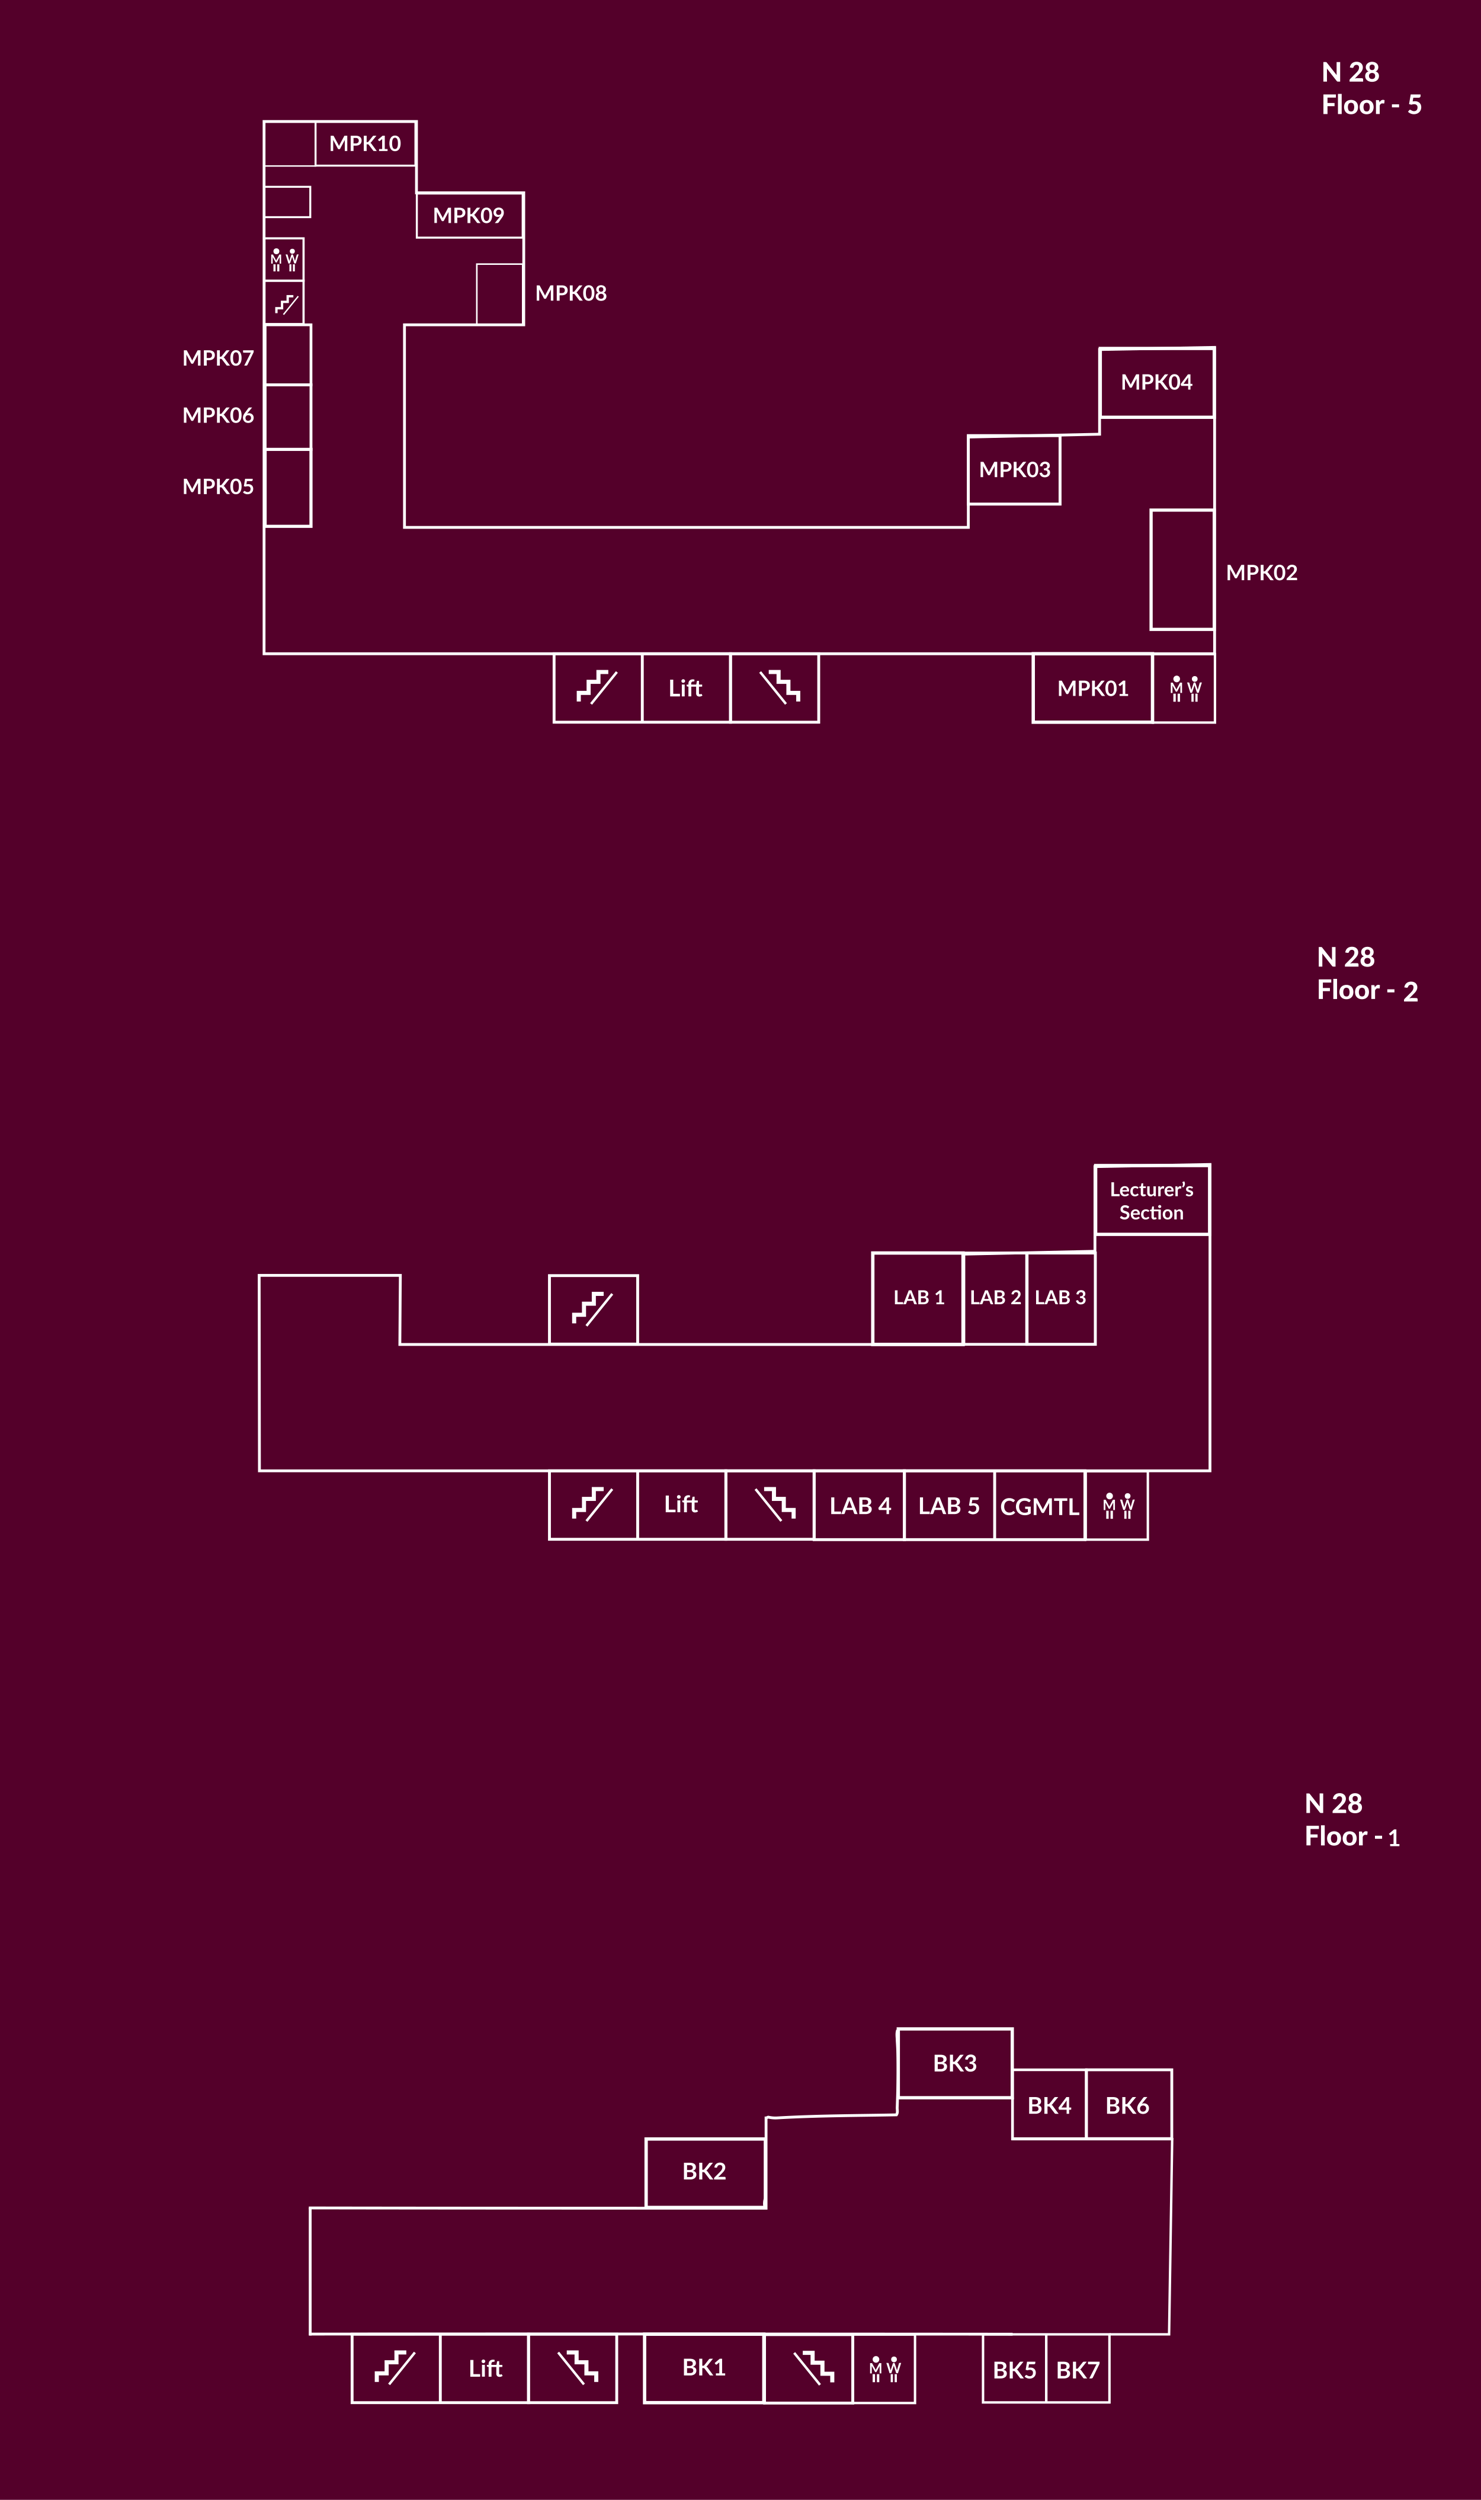 <svg xmlns="http://www.w3.org/2000/svg" viewBox="0 0 1920 3240">
  <defs>
    <style>
      .cls-2{fill:#fff}.cls-13,.cls-14,.cls-17,.cls-18,.cls-20,.cls-21,.cls-22,.cls-25,.cls-3,.cls-4,.cls-5{fill:none;stroke:#fff;stroke-miterlimit:10}.cls-3{stroke-width:3.66px}.cls-4{stroke-width:1.83px}.cls-5{stroke-width:2.54px}.cls-13{stroke-width:3.72px}.cls-14{stroke-width:4.32px}.cls-17{stroke-width:4.24px}.cls-18{stroke-width:3.12px}.cls-20{stroke-width:5.29px}.cls-21{stroke-width:3.19px}.cls-22{stroke-width:3.14px}.cls-25{stroke-width:3.77px}
    </style>
  </defs>
  <path fill="#54002a" d="M0 0h1920v3240H0z" id="Layer_1" data-name="Layer 1"/>
  <g id="Layer_2" data-name="Layer 2">
    <path class="cls-2" d="M1737.41 79.91v25.39h-2.71a2.42 2.42 0 01-1-.2 2.56 2.56 0 01-.82-.69l-12.66-16.1c0 .41.06.81.08 1.2s0 .77 0 1.11v14.68h-4.64V79.91H1718.99a1.2 1.2 0 01.43.13 1.42 1.42 0 01.37.25 2.7 2.7 0 01.38.42l12.75 16.17c-.05-.44-.09-.87-.11-1.29s0-.8 0-1.18v-14.5zM1765.52 100.87a1.7 1.7 0 011.23.44 1.54 1.54 0 01.45 1.15v2.84h-17.61v-1.58a2.85 2.85 0 01.2-1 2.52 2.52 0 01.64-1l7.53-7.54c.64-.64 1.2-1.25 1.69-1.84a12.71 12.71 0 001.23-1.74 7.57 7.57 0 00.74-1.72 6.93 6.93 0 00.24-1.84 3.49 3.49 0 00-.88-2.58 3.29 3.29 0 00-2.46-.88 3.8 3.8 0 00-1.29.2 3.75 3.75 0 00-1 .55 3.89 3.89 0 00-.8.82 3.61 3.61 0 00-.49 1 2 2 0 01-.84 1.17 2.41 2.41 0 01-1.52.13l-2.55-.46a9.42 9.42 0 011-3.25 7.71 7.71 0 011.92-2.33 7.94 7.94 0 012.64-1.39 10.74 10.74 0 013.21-.46 9.77 9.77 0 013.28.53 7.56 7.56 0 012.53 1.49 6.4 6.4 0 011.62 2.3 7.39 7.39 0 01.58 3 8 8 0 01-.4 2.59 10.3 10.3 0 01-1.09 2.27 15.56 15.56 0 01-1.61 2.09c-.6.68-1.24 1.36-1.92 2l-5.39 5.51a16.15 16.15 0 011.77-.41 9.7 9.7 0 011.64-.15zM1783.35 92.07a6.28 6.28 0 013.36 2.32 6.46 6.46 0 011 3.72 7.2 7.2 0 01-.65 3.08 6.75 6.75 0 01-1.82 2.35 8.45 8.45 0 01-2.82 1.51 12.76 12.76 0 01-7.28 0 8.5 8.5 0 01-2.81-1.51 6.63 6.63 0 01-1.82-2.35 7.2 7.2 0 01-.65-3.08 6.46 6.46 0 011-3.72 6.28 6.28 0 013.36-2.32 5.8 5.8 0 01-2.69-2.21 6.22 6.22 0 01-.88-3.37 6.33 6.33 0 01.59-2.72 6.45 6.45 0 011.76-2.17 7.8 7.8 0 012.56-1.45 10.45 10.45 0 016.51 0 7.8 7.8 0 012.56 1.45 6.3 6.3 0 011.67 2.17 6.7 6.7 0 01-.28 6.09 5.8 5.8 0 01-2.67 2.21zm-4.52 9.82a4.68 4.68 0 001.75-.3 3.56 3.56 0 001.23-.81 3.33 3.33 0 00.73-1.23 4.47 4.47 0 00.25-1.53 4.16 4.16 0 00-1-2.93 4.8 4.8 0 00-6 0 4.11 4.11 0 00-1 2.93 4.72 4.72 0 00.24 1.53 3.49 3.49 0 00.74 1.23 3.56 3.56 0 001.23.81 4.66 4.66 0 001.83.3zm0-18.69a3.77 3.77 0 00-1.53.28 3 3 0 00-1 .74 3 3 0 00-.6 1.08 4.16 4.16 0 00-.19 1.27 6.46 6.46 0 00.15 1.4 3.37 3.37 0 00.55 1.2 2.76 2.76 0 001 .83 4.39 4.39 0 003.29 0 2.84 2.84 0 001-.83 3.19 3.19 0 00.54-1.2 5.89 5.89 0 00.16-1.4 4.16 4.16 0 00-.19-1.27 3 3 0 00-.6-1.08 3 3 0 00-1.05-.74 3.78 3.78 0 00-1.53-.28zM1721 126v7h9.13v4.13H1721v10.17h-5.29v-25.39h16.17V126zM1739.39 121.21v26.09h-4.83v-26.09zM1751.55 129a10 10 0 013.7.65 8.19 8.19 0 012.85 1.84 8.36 8.36 0 011.84 2.91 12.05 12.05 0 010 7.75 8 8 0 01-4.69 4.79 10.15 10.15 0 01-3.7.64 10.3 10.3 0 01-3.72-.64 8 8 0 01-4.7-4.79 11.71 11.71 0 010-7.75 7.92 7.92 0 014.7-4.75 10.09 10.09 0 013.72-.65zm0 15a3.5 3.5 0 003.07-1.43 9.55 9.55 0 000-8.47 4.07 4.07 0 00-6.18 0 9.47 9.47 0 000 8.47 3.53 3.53 0 003.11 1.37zM1771.76 129a10 10 0 013.7.65 8 8 0 012.85 1.84 8.36 8.36 0 011.84 2.91 12.05 12.05 0 010 7.75 8.45 8.45 0 01-1.84 2.93 8.19 8.19 0 01-2.85 1.86 11 11 0 01-7.41 0 8.14 8.14 0 01-2.86-1.86 8.32 8.32 0 01-1.85-2.93 11.71 11.71 0 010-7.75 8.24 8.24 0 011.85-2.91 8 8 0 012.86-1.84 10 10 0 013.71-.65zm0 15a3.5 3.5 0 003.07-1.43 9.55 9.55 0 000-8.47 4.07 4.07 0 00-6.18 0 9.47 9.47 0 000 8.47 3.53 3.53 0 003.11 1.37zM1788.37 132.23a8.15 8.15 0 012-2.43 4.06 4.06 0 012.62-.89 3.27 3.27 0 012 .57l-.32 3.57a.75.75 0 01-.27.49.9.9 0 01-.5.13 6.4 6.4 0 01-.8-.08 7 7 0 00-1-.08 3.32 3.32 0 00-1.18.19 3 3 0 00-.92.54 4.14 4.14 0 00-.73.86 9.61 9.61 0 00-.6 1.16v11h-4.83v-18h2.85a1.49 1.49 0 011 .26 1.68 1.68 0 01.4.91zM1804.54 134.72h9.24v3.95h-9.24zM1831.42 131a14.77 14.77 0 011.52-.23 13.53 13.53 0 011.4-.07 9.64 9.64 0 013.53.6 7.46 7.46 0 012.57 1.66 6.77 6.77 0 011.57 2.46 8.76 8.76 0 01.52 3 9.42 9.42 0 01-.71 3.7 8.45 8.45 0 01-2 2.87 9.15 9.15 0 01-3 1.87 10.83 10.83 0 01-3.84.66 10.29 10.29 0 01-2.31-.25 10.73 10.73 0 01-2.05-.69 10.57 10.57 0 01-1.78-1 11.11 11.11 0 01-1.47-1.17l1.49-2a1.45 1.45 0 011.22-.65 1.8 1.8 0 01.93.28l1 .63a9.5 9.5 0 001.35.62 5.67 5.67 0 001.87.28 4.82 4.82 0 002-.38 3.8 3.8 0 001.39-1 4.31 4.31 0 00.82-1.56 6.67 6.67 0 00.27-1.93 4 4 0 00-1.12-3.06 4.64 4.64 0 00-3.29-1.07 10.21 10.21 0 00-3.55.66l-3-.84 2.13-12.49h12.74v2a2.69 2.69 0 01-.15.92 1.69 1.69 0 01-.48.71 2.26 2.26 0 01-.88.48 4.48 4.48 0 01-1.3.16h-6.57z" transform="translate(0 .5)"/>
    <path class="cls-3" d="M369.77 157.5h170.16v92.4h139.06v171.08H524.38v262.56h730.97v-117.1l170.17-3.66V453l149.12-2.75V847.3H342.33V157.5h27.44z"/>
    <path class="cls-4" d="M342.33 157.5h66.78v57.64h-66.78z"/>
    <path class="cls-5" d="M409.11 157.5h129.45v57.18H409.11z"/>
    <path stroke-width="2.61" fill="none" stroke="#fff" stroke-miterlimit="10" d="M540.39 250.82h137.23V308H540.39z"/>
    <path stroke-width="2.01" fill="none" stroke="#fff" stroke-miterlimit="10" d="M618.16 342.3h59.47v78.22h-59.47z"/>
    <path class="cls-5" d="M342.78 242.12h59.47v39.34h-59.47z"/>
    <path stroke-width="2.77" fill="none" stroke="#fff" stroke-miterlimit="10" d="M342.78 308.91h50.77v54.89h-50.77z"/>
    <path stroke-width="2.8" fill="none" stroke="#fff" stroke-miterlimit="10" d="M342.78 363.8h50.77v56.26h-50.77z"/>
    <path stroke-width="3.57" fill="none" stroke="#fff" stroke-miterlimit="10" d="M343.7 420.98h59.47v77.76H343.7z"/>
    <path stroke-width="3.7" fill="none" stroke="#fff" stroke-miterlimit="10" d="M343.7 498.74h59.47v83.71H343.7z"/>
    <path stroke-width="4.04" fill="none" stroke="#fff" stroke-miterlimit="10" d="M343.7 582.45h59.47v99.72H343.7z"/>
    <path class="cls-13" d="M718.33 847.3h114.36v88.74H718.33zM832.69 847.3h114.36v88.74H832.69z"/>
    <path class="cls-13" d="M947.05 847.3h114.36v88.74H947.05z"/>
    <path class="cls-14" d="M1339.52 847.3h154.61v88.74h-154.61z"/>
    <path stroke-width="3.79" fill="none" stroke="#fff" stroke-miterlimit="10" d="M1255.35 564.61h118.93v88.74h-118.93z"/>
    <path stroke-width="4.15" fill="none" stroke="#fff" stroke-miterlimit="10" d="M1492.3 661.13h81.88v154.61h-81.88z"/>
    <path class="cls-17" d="M1426.43 451.63h147.75v89.2h-147.75z"/>
    <path class="cls-18" d="M1494.59 847.76h80.51v88.74h-80.51z"/>
    <path class="cls-2" d="M450.22 175.4v19.84H447v-12.82a16.54 16.54 0 01.08-1.66l-6 11.27a1.38 1.38 0 01-1.3.81h-.52a1.4 1.4 0 01-1.31-.81l-6.06-11.31c0 .3.05.6.07.89s0 .57 0 .81v12.82h-3.26V175.4h3.21a1.14 1.14 0 01.33.07.87.87 0 01.26.18 1.57 1.57 0 01.22.33l5.95 11c.15.29.29.59.43.9s.26.63.39 1c.13-.34.26-.66.4-1a9.54 9.54 0 01.44-.91l5.85-11a1.57 1.57 0 01.24-.33.8.8 0 01.27-.18 1 1 0 01.32-.07h3.21zM461.09 175.4a11.37 11.37 0 013.44.46 6.72 6.72 0 012.4 1.31 5.21 5.21 0 011.41 2 6.84 6.84 0 01.46 2.55 7.1 7.1 0 01-.48 2.65 5.5 5.5 0 01-1.44 2.06 6.61 6.61 0 01-2.41 1.35 10.72 10.72 0 01-3.38.48h-2.76v7h-3.69V175.4zm0 10a5.6 5.6 0 001.77-.25 3.28 3.28 0 001.25-.73 2.81 2.81 0 00.75-1.15 4.29 4.29 0 00.25-1.52 3.89 3.89 0 00-.25-1.44 2.75 2.75 0 00-.74-1.09 3.23 3.23 0 00-1.25-.7 5.9 5.9 0 00-1.78-.24h-2.76v7.12zM475.32 183.71h.86a2.2 2.2 0 00.87-.14 1.53 1.53 0 00.59-.46l5.47-6.93a2 2 0 01.72-.61 2.23 2.23 0 011-.17H488l-6.68 8.25a3.82 3.82 0 01-1.22 1.07 2.7 2.7 0 01.81.46 3.3 3.3 0 01.7.77l6.88 9.29h-3.25a2.08 2.08 0 01-1-.18 1.67 1.67 0 01-.54-.55l-5.61-7.32a1.51 1.51 0 00-.61-.53 2.57 2.57 0 00-1-.15h-1.16v8.73h-3.69V175.4h3.69zM502.43 192.7v2.54h-11v-2.54h4v-11.57-1.41l-2.86 2.39a1.09 1.09 0 01-.48.24 1.43 1.43 0 01-.46 0 1.11 1.11 0 01-.37-.15.7.7 0 01-.25-.23l-1.01-1.45 6.05-5.15h2.79v17.33zM519.38 185.32a16.32 16.32 0 01-.55 4.51 9.32 9.32 0 01-1.54 3.16 6.34 6.34 0 01-2.32 1.86 6.84 6.84 0 01-2.89.61 6.72 6.72 0 01-2.87-.61 6.2 6.2 0 01-2.3-1.86 9.31 9.31 0 01-1.53-3.16 19.15 19.15 0 010-9 9.26 9.26 0 011.53-3.15 6.2 6.2 0 012.3-1.86 6.72 6.72 0 012.87-.61 6.84 6.84 0 012.89.61 6.34 6.34 0 012.32 1.86 9.27 9.27 0 011.54 3.15 16.35 16.35 0 01.55 4.49zm-3.5 0a16.83 16.83 0 00-.31-3.57 7.25 7.25 0 00-.85-2.25 3 3 0 00-1.21-1.17 3.14 3.14 0 00-2.84 0 3 3 0 00-1.2 1.17 7.54 7.54 0 00-.83 2.25 20.71 20.71 0 000 7.14 7.54 7.54 0 00.83 2.25 3 3 0 001.2 1.17 3.14 3.14 0 002.84 0 3 3 0 001.21-1.17 7.25 7.25 0 00.85-2.25 16.83 16.83 0 00.31-3.57zM584.7 268.71v19.85h-3.25v-12.82c0-.51 0-1.07.08-1.66l-6 11.27a1.4 1.4 0 01-1.31.8h-.52a1.39 1.39 0 01-1.3-.8L566.34 274c0 .3 0 .6.07.89s0 .56 0 .81v12.82h-3.25v-19.81h3.27a1.07 1.07 0 01.32.07.62.62 0 01.26.17 2.35 2.35 0 01.23.33l5.94 11c.15.3.3.6.43.91l.39 1c.13-.34.26-.67.4-1s.28-.62.44-.91l5.86-11a1.74 1.74 0 01.23-.33.65.65 0 01.27-.17 1.07 1.07 0 01.32-.07h.43zM595.57 268.71a11.37 11.37 0 013.45.47 6.71 6.71 0 012.4 1.3 5.12 5.12 0 011.4 2 6.77 6.77 0 01.46 2.55 7 7 0 01-.48 2.64 5.53 5.53 0 01-1.44 2.07 6.75 6.75 0 01-2.41 1.34 10.72 10.72 0 01-3.38.48h-2.76v7h-3.69v-19.85zm0 10a5.81 5.81 0 001.77-.25 3.54 3.54 0 001.26-.73 3.1 3.1 0 00.75-1.15 4.57 4.57 0 00.24-1.52 4.1 4.1 0 00-.24-1.44 2.91 2.91 0 00-.75-1.1 3.31 3.31 0 00-1.24-.69 6 6 0 00-1.79-.24h-2.76v7.12zM609.8 277h.87a2.38 2.38 0 00.86-.14 1.46 1.46 0 00.59-.46l5.48-6.93a2 2 0 01.72-.62 2.37 2.37 0 01.95-.17h3.18l-6.68 8.32a3.71 3.71 0 01-1.22 1.07 2.88 2.88 0 01.82.46 3.83 3.83 0 01.69.78l6.89 9.29h-3.25a2.11 2.11 0 01-1-.19 1.55 1.55 0 01-.54-.54l-5.61-7.33a1.46 1.46 0 00-.6-.52 2.57 2.57 0 00-1-.15h-1.15v8.73h-3.69v-19.89h3.69zM638 278.63a16.25 16.25 0 01-.56 4.51 9.19 9.19 0 01-1.54 3.17 6.1 6.1 0 01-2.31 1.85 6.88 6.88 0 01-2.89.62 6.74 6.74 0 01-2.88-.62 6.15 6.15 0 01-2.3-1.85 9.36 9.36 0 01-1.52-3.17 18.77 18.77 0 010-9 9.39 9.39 0 011.52-3.16 6.28 6.28 0 012.3-1.86 6.88 6.88 0 012.88-.61 7 7 0 012.89.61 6.23 6.23 0 012.31 1.86 9.23 9.23 0 011.54 3.16 16.25 16.25 0 01.56 4.49zm-3.5 0a16.72 16.72 0 00-.32-3.56 7.07 7.07 0 00-.84-2.25 3.11 3.11 0 00-1.22-1.18 3.21 3.21 0 00-1.42-.33 3.17 3.17 0 00-1.41.33 3.13 3.13 0 00-1.2 1.18 6.85 6.85 0 00-.83 2.25 20.65 20.65 0 000 7.13 6.94 6.94 0 00.83 2.25 3.13 3.13 0 001.2 1.18 3.17 3.17 0 001.41.33 3.21 3.21 0 001.42-.33 3.11 3.11 0 001.22-1.18 7.17 7.17 0 00.84-2.25 16.75 16.75 0 00.27-3.57zM647.66 280.86c.16-.19.3-.38.44-.56l.4-.55a5.54 5.54 0 01-1.51.66 6.57 6.57 0 01-1.73.23 5.9 5.9 0 01-2-.36 5.13 5.13 0 01-1.75-1.08 5.36 5.36 0 01-1.24-1.78 6 6 0 01-.48-2.49 6.34 6.34 0 01.5-2.5 6.24 6.24 0 011.38-2 6.54 6.54 0 012.14-1.39 7.25 7.25 0 012.76-.51 7.39 7.39 0 012.74.48 5.84 5.84 0 013.39 3.42 7.56 7.56 0 01.46 2.65 8.86 8.86 0 01-.16 1.74 8.52 8.52 0 01-.45 1.59 10.55 10.55 0 01-.7 1.49 16.51 16.51 0 01-.92 1.44l-4.54 6.47a1.75 1.75 0 01-.7.56 2.38 2.38 0 01-1 .23h-3.19zm-4.5-6.19a3.46 3.46 0 00.86 2.53 3.25 3.25 0 002.43.87 3.78 3.78 0 001.47-.26 3.17 3.17 0 001.09-.71 3 3 0 00.66-1.07 4.15 4.15 0 000-2.78 2.89 2.89 0 00-.7-1.08 3 3 0 00-1.07-.67 3.83 3.83 0 00-1.37-.23 3.66 3.66 0 00-1.39.25 3 3 0 00-1 .71 2.9 2.9 0 00-.67 1.07 3.79 3.79 0 00-.31 1.37zM717.36 369.35v19.84h-3.25v-12.82a16.54 16.54 0 01.08-1.66l-6 11.27a1.38 1.38 0 01-1.3.81h-.52a1.4 1.4 0 01-1.31-.81L699 374.67c0 .3 0 .6.06.89s0 .57 0 .81v12.82h-3.25v-19.84h3.21a1 1 0 01.32.07.68.68 0 01.26.18 1.27 1.27 0 01.23.33l5.94 11c.16.29.3.59.44.9l.39 1c.12-.34.26-.66.39-1s.29-.62.44-.91l5.86-11a1.28 1.28 0 01.24-.33.87.87 0 01.26-.18 1.14 1.14 0 01.33-.07h3.21zM728.23 369.35a11.37 11.37 0 013.44.46 6.57 6.57 0 012.4 1.31 5.21 5.21 0 011.41 2 7.4 7.4 0 010 5.19 5.45 5.45 0 01-1.44 2.07 6.54 6.54 0 01-2.41 1.34 10.47 10.47 0 01-3.38.49h-2.76v7h-3.69v-19.86zm0 10a5.6 5.6 0 001.77-.25 3.28 3.28 0 001.25-.73 2.91 2.91 0 00.75-1.15 4.53 4.53 0 00.25-1.52 4.1 4.1 0 00-.25-1.44 3 3 0 00-.74-1.1 3.35 3.35 0 00-1.25-.69 5.9 5.9 0 00-1.78-.24h-2.76v7.12zM742.46 377.66h.86a2.2 2.2 0 00.87-.14 1.61 1.61 0 00.59-.46l5.47-6.93a2 2 0 01.72-.61 2.21 2.21 0 01.95-.17h3.19l-6.68 8.24a3.72 3.72 0 01-1.23 1.07 2.85 2.85 0 01.82.46 3.83 3.83 0 01.69.78l6.89 9.29h-3.25a1.93 1.93 0 01-1-.19 1.4 1.4 0 01-.54-.54l-5.62-7.33a1.47 1.47 0 00-.6-.52 2.57 2.57 0 00-1-.15h-1.16v8.73h-3.7v-19.84h3.7zM770.6 379.27a16.32 16.32 0 01-.55 4.51 9.32 9.32 0 01-1.54 3.16 6.34 6.34 0 01-2.32 1.86 6.84 6.84 0 01-2.89.61 6.72 6.72 0 01-2.87-.61 6.2 6.2 0 01-2.3-1.86 9.31 9.31 0 01-1.53-3.16 18.81 18.81 0 010-9 9.26 9.26 0 011.53-3.15 6.2 6.2 0 012.3-1.86 6.72 6.72 0 012.87-.61 6.84 6.84 0 012.89.61 6.34 6.34 0 012.32 1.86 9.27 9.27 0 011.54 3.15 16.35 16.35 0 01.55 4.49zm-3.5 0a16.83 16.83 0 00-.31-3.57 7.25 7.25 0 00-.85-2.25 3 3 0 00-1.21-1.17 3.16 3.16 0 00-1.43-.34 3.11 3.11 0 00-1.41.34 3 3 0 00-1.2 1.17 7.54 7.54 0 00-.83 2.25 20.71 20.71 0 000 7.14 7.54 7.54 0 00.83 2.25 3 3 0 001.2 1.17 3.25 3.25 0 001.41.34 3.3 3.3 0 001.43-.34 3 3 0 001.21-1.17 7.25 7.25 0 00.85-2.25 16.9 16.9 0 00.31-3.57zM782.59 378.84a5.14 5.14 0 012.68 1.81 5 5 0 01.87 3 5.51 5.51 0 01-.51 2.39 5.2 5.2 0 01-1.4 1.82 6.69 6.69 0 01-2.18 1.17 9.8 9.8 0 01-5.61 0 6.69 6.69 0 01-2.18-1.17 5.2 5.2 0 01-1.4-1.82 5.5 5.5 0 01-.5-2.39 5 5 0 01.86-3 5.14 5.14 0 012.68-1.81 4.58 4.58 0 01-2.16-1.71 5.2 5.2 0 01-.26-4.78 5 5 0 011.28-1.69 6 6 0 012-1.13 8.11 8.11 0 015 0 6 6 0 012 1.13 5.18 5.18 0 011.29 1.69 5 5 0 01.46 2.1 4.83 4.83 0 01-.72 2.68 4.56 4.56 0 01-2.2 1.71zm-3.34 7.92a4.1 4.1 0 001.46-.24 3 3 0 001.07-.66 2.87 2.87 0 00.65-1 3.55 3.55 0 00.22-1.28 3.19 3.19 0 00-.91-2.47 4.17 4.17 0 00-5 0 3.23 3.23 0 00-.91 2.47 3.78 3.78 0 00.22 1.28 3 3 0 00.65 1 3.12 3.12 0 001.07.66 4.12 4.12 0 001.48.24zm0-15.08a3.45 3.45 0 00-1.31.23 2.74 2.74 0 00-.91.63 2.58 2.58 0 00-.54.9 3.38 3.38 0 00-.17 1.07 4.35 4.35 0 00.15 1.14 2.68 2.68 0 00.48 1 2.44 2.44 0 00.91.69 3.23 3.23 0 001.39.26 3.15 3.15 0 001.38-.26 2.37 2.37 0 00.91-.69 2.7 2.7 0 00.49-1 4.81 4.81 0 00.14-1.14 3.12 3.12 0 00-.18-1.07 2.71 2.71 0 00-.53-.9 2.64 2.64 0 00-.91-.63 3.43 3.43 0 00-1.3-.23zM1292.8 598.06v19.84h-3.25v-12.81c0-.51 0-1.07.08-1.66l-6 11.26a1.4 1.4 0 01-1.31.81h-.52a1.37 1.37 0 01-1.3-.81l-6.07-11.3c0 .3 0 .59.07.89s0 .56 0 .81v12.81h-3.26v-19.84h3.22a1.13 1.13 0 01.32.06.87.87 0 01.26.18 1.57 1.57 0 01.23.33l5.94 11c.15.29.3.6.43.91s.26.63.39 1c.13-.34.26-.67.4-1s.28-.62.44-.92l5.86-11a1.27 1.27 0 01.23-.33.8.8 0 01.27-.18 1 1 0 01.32-.06h.43zM1303.67 598.06a11.42 11.42 0 013.45.47 6.73 6.73 0 012.4 1.3 5.16 5.16 0 011.4 2 6.86 6.86 0 01.46 2.56 7 7 0 01-.48 2.64 5.42 5.42 0 01-1.44 2.06 6.61 6.61 0 01-2.41 1.35 10.72 10.72 0 01-3.38.48h-2.76v7h-3.69v-19.86zm0 10a5.5 5.5 0 001.77-.26 3.53 3.53 0 001.26-.72 2.93 2.93 0 00.74-1.16 4.23 4.23 0 00.25-1.51 3.89 3.89 0 00-.25-1.44 2.78 2.78 0 00-.74-1.1 3.27 3.27 0 00-1.25-.69 5.85 5.85 0 00-1.78-.24h-2.76V608zM1317.9 606.38h.87a2.17 2.17 0 00.86-.15 1.38 1.38 0 00.59-.46l5.48-6.93a1.93 1.93 0 01.72-.61 2.34 2.34 0 01.95-.17h3.18l-6.68 8.25a3.71 3.71 0 01-1.22 1.07 2.88 2.88 0 01.82.46 3.76 3.76 0 01.69.77l6.89 9.29h-3.26a2.11 2.11 0 01-1-.18 1.55 1.55 0 01-.54-.54l-5.61-7.33a1.46 1.46 0 00-.6-.52 2.57 2.57 0 00-1-.15h-1.17v8.72h-3.69v-19.84h3.69zM1346.05 608a16.3 16.3 0 01-.56 4.51 9.05 9.05 0 01-1.54 3.16 6 6 0 01-2.32 1.86 7.1 7.1 0 01-5.76 0 6.08 6.08 0 01-2.3-1.86 9 9 0 01-1.52-3.16 18.77 18.77 0 010-9 9.12 9.12 0 011.52-3.16 6.28 6.28 0 012.3-1.86 7.1 7.1 0 015.76 0 6.18 6.18 0 012.32 1.86 9.14 9.14 0 011.54 3.16 16.2 16.2 0 01.56 4.49zm-3.5 0a16.88 16.88 0 00-.32-3.57 7.26 7.26 0 00-.84-2.25 3 3 0 00-2.64-1.5 2.91 2.91 0 00-2.61 1.5 7 7 0 00-.83 2.25 20.71 20.71 0 000 7.14 7 7 0 00.83 2.25 3 3 0 002.61 1.51 3.12 3.12 0 001.42-.34 3.07 3.07 0 001.22-1.17 7.26 7.26 0 00.84-2.25 16.75 16.75 0 00.32-3.57zM1348.21 603.59a7.5 7.5 0 01.8-2.5 5.84 5.84 0 013.51-2.88 7.83 7.83 0 012.46-.37 7.46 7.46 0 012.48.39 5.53 5.53 0 011.88 1.09 4.76 4.76 0 011.2 1.62 4.87 4.87 0 01.42 2 6 6 0 01-.21 1.67 3.94 3.94 0 01-.61 1.25 3.75 3.75 0 01-1 .91 6.27 6.27 0 01-1.33.62 5.1 5.1 0 012.66 1.71 4.63 4.63 0 01.88 2.9 5.9 5.9 0 01-.55 2.62 5.61 5.61 0 01-1.48 1.91 6.46 6.46 0 01-2.16 1.18 8.57 8.57 0 01-2.6.39 8.84 8.84 0 01-2.61-.34 5.72 5.72 0 01-1.93-1 6.29 6.29 0 01-1.41-1.65 11.12 11.12 0 01-1-2.25l1.49-.62a1.84 1.84 0 011.11-.13 1.08 1.08 0 01.75.56 9.88 9.88 0 00.54.94 4 4 0 00.7.83 3.27 3.27 0 001 .59 3.52 3.52 0 001.33.23 3.73 3.73 0 001.47-.26 3.19 3.19 0 001.07-.74 2.92 2.92 0 00.65-1 3.17 3.17 0 00.21-1.12 5.22 5.22 0 00-.15-1.3 1.88 1.88 0 00-.63-1 3.41 3.41 0 00-1.38-.65 10.26 10.26 0 00-2.41-.23v-2.42a8.46 8.46 0 002.07-.23 3.55 3.55 0 001.31-.61 2.07 2.07 0 00.68-.94 3.61 3.61 0 00.2-1.21 2.79 2.79 0 00-.79-2.13 2.94 2.94 0 00-2.08-.72 3.23 3.23 0 00-1.11.17 3 3 0 00-.92.48 2.91 2.91 0 00-.68.72 3.07 3.07 0 00-.41.9 1.49 1.49 0 01-.61.84 1.68 1.68 0 01-1.06.1zM1476.69 484.62v19.84h-3.25v-12.81a16.6 16.6 0 01.08-1.67l-6 11.27a1.38 1.38 0 01-1.3.81h-.52a1.4 1.4 0 01-1.31-.81l-6.06-11.31c0 .31.05.6.07.9s0 .56 0 .81v12.81h-3.25v-19.84h3.21a1.38 1.38 0 01.32.07.8.8 0 01.27.18 1.57 1.57 0 01.22.33l5.94 11c.16.29.3.59.44.9l.39 1c.12-.33.26-.66.4-1s.28-.62.43-.91l5.86-11a1.28 1.28 0 01.24-.33.87.87 0 01.26-.18 1.6 1.6 0 01.33-.07h3.21zM1487.56 484.62a11 11 0 013.44.47 6.56 6.56 0 012.4 1.3 5.29 5.29 0 011.41 2 6.86 6.86 0 01.46 2.56 7 7 0 01-.48 2.64 5.42 5.42 0 01-1.44 2.06 6.7 6.7 0 01-2.41 1.35 10.77 10.77 0 01-3.38.48h-2.76v7h-3.69v-19.86zm0 10a5.59 5.59 0 001.77-.26 3.28 3.28 0 001.25-.73 2.81 2.81 0 00.75-1.15 4.51 4.51 0 00.25-1.51 4.12 4.12 0 00-.25-1.45 2.75 2.75 0 00-.74-1.09 3.23 3.23 0 00-1.25-.7 5.9 5.9 0 00-1.78-.24h-2.76v7.13zM1501.79 492.93h.86a2.2 2.2 0 00.87-.14 1.51 1.51 0 00.59-.46l5.47-6.93a2 2 0 01.72-.61 2.37 2.37 0 011-.17h3.19l-6.68 8.25a3.74 3.74 0 01-1.23 1.07 2.63 2.63 0 01.82.46 3.51 3.51 0 01.69.77l6.89 9.29h-3.25a2.06 2.06 0 01-1-.18 1.5 1.5 0 01-.54-.55l-5.61-7.32a1.48 1.48 0 00-.61-.52 2.37 2.37 0 00-1-.16h-1.16v8.73h-3.7v-19.84h3.7zM1529.93 494.54a16.32 16.32 0 01-.55 4.51 9.32 9.32 0 01-1.54 3.16 6.34 6.34 0 01-2.32 1.86 6.84 6.84 0 01-2.89.61 6.72 6.72 0 01-2.87-.61 6.2 6.2 0 01-2.3-1.86 9.31 9.31 0 01-1.53-3.16 19.1 19.1 0 010-9 9.22 9.22 0 011.53-3.16 6.2 6.2 0 012.3-1.86 6.72 6.72 0 012.87-.61 6.84 6.84 0 012.89.61 6.34 6.34 0 012.32 1.86 9.23 9.23 0 011.54 3.16 16.22 16.22 0 01.55 4.49zm-3.5 0a16.9 16.9 0 00-.31-3.57 7.25 7.25 0 00-.85-2.25 3 3 0 00-1.21-1.17 3.16 3.16 0 00-1.43-.34 3.11 3.11 0 00-1.41.34 3 3 0 00-1.2 1.17 7.54 7.54 0 00-.83 2.25 20.71 20.71 0 000 7.14 7.54 7.54 0 00.83 2.25 3 3 0 001.2 1.17 3.11 3.11 0 001.41.34 3.16 3.16 0 001.43-.34 3 3 0 001.21-1.17 7.25 7.25 0 00.85-2.25 16.83 16.83 0 00.31-3.57zM1545.84 497v2a.67.67 0 01-.18.47.66.66 0 01-.51.2h-1.81v4.84h-2.95v-4.84H1532a1 1 0 01-.61-.21 1 1 0 01-.33-.53l-.35-1.72 9.4-12.55h3.21V497zm-5.45 0v-6.49a19.06 19.06 0 01.12-2l-6.16 8.52zM1613 731.63v19.84h-3.25v-12.81c0-.52 0-1.07.08-1.66l-6 11.26a1.37 1.37 0 01-1.3.81h-.53a1.37 1.37 0 01-1.3-.81l-6.06-11.26c0 .31 0 .6.07.9s0 .56 0 .81v12.81h-3.26v-19.89h3.22a1.65 1.65 0 01.32.07.87.87 0 01.26.18 1.57 1.57 0 01.23.33l5.94 11c.15.29.3.59.43.91s.26.63.39 1c.13-.34.26-.67.4-1s.28-.63.44-.92l5.86-11a1.27 1.27 0 01.23-.33.8.8 0 01.27-.18 1.38 1.38 0 01.32-.07h3.24zM1623.87 731.63a11.31 11.31 0 013.44.47 6.69 6.69 0 012.41 1.3 5.16 5.16 0 011.4 2 6.86 6.86 0 01.46 2.56 7 7 0 01-.48 2.64 5.42 5.42 0 01-1.44 2.06 6.61 6.61 0 01-2.41 1.35 10.72 10.72 0 01-3.38.48h-2.76v7h-3.69v-19.86zm0 10a5.5 5.5 0 001.77-.26 3.53 3.53 0 001.26-.72 2.93 2.93 0 00.74-1.16 4.27 4.27 0 00.25-1.51 4 4 0 00-.25-1.45 2.82 2.82 0 00-.74-1.09 3.43 3.43 0 00-1.25-.7 5.87 5.87 0 00-1.78-.23h-2.76v7.12zM1638.1 740h.86a2.19 2.19 0 00.87-.15 1.44 1.44 0 00.59-.46l5.48-6.93a1.93 1.93 0 01.72-.61 2.34 2.34 0 011-.17h3.18l-6.68 8.25a3.71 3.71 0 01-1.22 1.07 2.88 2.88 0 01.82.46 3.51 3.51 0 01.69.77l6.89 9.29h-3.3a2.11 2.11 0 01-1-.18 1.64 1.64 0 01-.54-.54l-5.61-7.33a1.48 1.48 0 00-.61-.52 2.48 2.48 0 00-1-.15h-1.17v8.72h-3.69v-19.89h3.69zM1666.25 741.55a16.3 16.3 0 01-.56 4.51 9.05 9.05 0 01-1.54 3.16 6 6 0 01-2.32 1.86 7.1 7.1 0 01-5.76 0 6.08 6.08 0 01-2.3-1.86 9 9 0 01-1.52-3.16 18.77 18.77 0 010-9 9.12 9.12 0 011.52-3.16 6.28 6.28 0 012.3-1.86 7.1 7.1 0 015.76 0 6.18 6.18 0 012.32 1.86 9.14 9.14 0 011.54 3.16 16.2 16.2 0 01.56 4.49zm-3.5 0a16.88 16.88 0 00-.32-3.57 7.26 7.26 0 00-.84-2.25 3.07 3.07 0 00-1.22-1.17 3.26 3.26 0 00-1.42-.34 3.18 3.18 0 00-1.41.34 3 3 0 00-1.2 1.17 7 7 0 00-.83 2.25 20.71 20.71 0 000 7.14 7 7 0 00.83 2.25 3 3 0 001.2 1.17 3.05 3.05 0 001.41.34 3.12 3.12 0 001.42-.34 3.07 3.07 0 001.22-1.17 7.26 7.26 0 00.84-2.25 16.75 16.75 0 00.32-3.57zM1680.39 748.32a1.17 1.17 0 01.87.31 1 1 0 01.33.81v2H1668v-1.12a1.94 1.94 0 01.15-.72 1.79 1.79 0 01.46-.68l6-6q.76-.76 1.35-1.47a10.35 10.35 0 001-1.38 6.84 6.84 0 00.61-1.4 5.16 5.16 0 00.21-1.49 3.68 3.68 0 00-.2-1.25 2.39 2.39 0 00-.59-.91 2.33 2.33 0 00-.9-.56 3.67 3.67 0 00-1.19-.18 3.41 3.41 0 00-1.12.17 2.94 2.94 0 00-.91.48 2.7 2.7 0 00-.67.72 2.84 2.84 0 00-.41.9 1.54 1.54 0 01-.61.84 1.69 1.69 0 01-1.07.1l-1.78-.32a7.2 7.2 0 01.79-2.5 6.1 6.1 0 011.48-1.8 6.3 6.3 0 012-1.09 8.13 8.13 0 012.46-.36 7.42 7.42 0 012.51.41 5.7 5.7 0 012 1.14 5.35 5.35 0 011.27 1.79 5.73 5.73 0 01.45 2.31 6.37 6.37 0 01-.32 2 8.88 8.88 0 01-.87 1.78 11.36 11.36 0 01-1.27 1.65c-.48.53-1 1.07-1.52 1.62l-4.48 4.57a10 10 0 011.29-.3 7.4 7.4 0 011.21-.1zM1394.35 881.67v19.84h-3.25v-12.82c0-.51 0-1.06.08-1.66l-6 11.27a1.37 1.37 0 01-1.3.81h-.52a1.37 1.37 0 01-1.3-.81L1376 887c0 .3 0 .6.07.89s0 .57 0 .81v12.82h-3.26v-19.85h3.19a1.14 1.14 0 01.33.07.72.72 0 01.26.18 1.57 1.57 0 01.23.33l5.94 11c.15.29.3.59.43.9s.26.63.39 1c.13-.34.26-.66.4-1s.28-.62.44-.91l5.86-11a1.27 1.27 0 01.23-.33.68.68 0 01.27-.18 1 1 0 01.32-.07h3.21zM1405.22 881.67a11.33 11.33 0 013.44.46 6.7 6.7 0 012.41 1.31 5.12 5.12 0 011.4 2 6.84 6.84 0 01.46 2.55 7 7 0 01-.48 2.64 5.53 5.53 0 01-1.44 2.07 6.6 6.6 0 01-2.41 1.34 10.43 10.43 0 01-3.38.49h-2.76v7h-3.69v-19.86zm0 10a5.52 5.52 0 001.77-.25 3.4 3.4 0 001.26-.73 2.89 2.89 0 00.74-1.15 4.29 4.29 0 00.25-1.52 3.89 3.89 0 00-.25-1.44 2.86 2.86 0 00-.74-1.1 3.27 3.27 0 00-1.25-.69 5.85 5.85 0 00-1.78-.24h-2.76v7.12zM1419.45 890h.86a2.4 2.4 0 00.87-.14 1.53 1.53 0 00.59-.46l5.47-6.93a2 2 0 01.72-.61 2.26 2.26 0 011-.17h3.18l-6.68 8.24a3.6 3.6 0 01-1.22 1.07 2.93 2.93 0 01.81.46 3.58 3.58 0 01.7.78l6.89 9.29h-3.26a2 2 0 01-1-.19 1.55 1.55 0 01-.54-.54l-5.61-7.33a1.56 1.56 0 00-.61-.52 2.48 2.48 0 00-1-.15h-1.17v8.73h-3.69v-19.86h3.69zM1447.59 891.59a16.32 16.32 0 01-.55 4.51 9.14 9.14 0 01-1.54 3.16 6.18 6.18 0 01-2.32 1.86 6.81 6.81 0 01-2.89.61 6.72 6.72 0 01-2.87-.61 6.28 6.28 0 01-2.3-1.86 9.12 9.12 0 01-1.52-3.16 18.81 18.81 0 010-9 9.07 9.07 0 011.52-3.15 6.08 6.08 0 012.3-1.86 6.72 6.72 0 012.87-.61 6.81 6.81 0 012.89.61 6 6 0 012.32 1.86 9.09 9.09 0 011.54 3.15 16.35 16.35 0 01.55 4.49zm-3.49 0a16.75 16.75 0 00-.32-3.57 7.26 7.26 0 00-.84-2.25 3.07 3.07 0 00-1.22-1.17 3.13 3.13 0 00-1.43-.34 3 3 0 00-1.4.34 2.91 2.91 0 00-1.2 1.17 7 7 0 00-.83 2.25 20.71 20.71 0 000 7.14 7 7 0 00.83 2.25 3 3 0 001.2 1.17 3.17 3.17 0 001.4.34 3.27 3.27 0 001.43-.34 3.14 3.14 0 001.22-1.17 7.26 7.26 0 00.84-2.25 16.88 16.88 0 00.32-3.57zM1462.48 899v2.54h-11V899h4v-11.6-1.41l-2.86 2.39a1.2 1.2 0 01-.48.24 1.19 1.19 0 01-.46 0 .92.92 0 01-.37-.14.7.7 0 01-.25-.23l-1.07-1.46 6.05-5.15h2.79V899zM259.93 453.51v19.85h-3.25v-12.82a16.4 16.4 0 01.08-1.66l-6 11.27a1.38 1.38 0 01-1.3.81h-.52a1.4 1.4 0 01-1.31-.81l-6.06-11.31c0 .3.05.6.07.89s0 .56 0 .81v12.82h-3.25v-19.85h3.21a1.14 1.14 0 01.33.07.69.69 0 01.26.17 2.36 2.36 0 01.22.33l5.95 11c.15.3.29.6.43.91l.39 1c.13-.34.26-.67.4-1a8.51 8.51 0 01.44-.91l5.85-11a2.36 2.36 0 01.24-.33.65.65 0 01.27-.17 1 1 0 01.32-.07h.42zM270.8 453.51a11.35 11.35 0 013.44.47 6.71 6.71 0 012.4 1.3 5.25 5.25 0 011.41 2 6.84 6.84 0 01.46 2.55 7 7 0 01-.48 2.64 5.53 5.53 0 01-1.44 2.07 6.75 6.75 0 01-2.41 1.34 10.72 10.72 0 01-3.38.48H268v7h-3.69v-19.85zm0 10a5.6 5.6 0 001.77-.25 3.41 3.41 0 001.25-.73 2.87 2.87 0 00.75-1.15 4.33 4.33 0 00.25-1.52 3.89 3.89 0 00-.25-1.44 2.78 2.78 0 00-.74-1.1 3.35 3.35 0 00-1.25-.69 5.9 5.9 0 00-1.78-.24H268v7.12zM285 461.83h.86a2.4 2.4 0 00.87-.14 1.53 1.53 0 00.59-.46l5.47-6.93a1.9 1.9 0 01.72-.61 2.22 2.22 0 011-.18h3.18l-6.69 8.25a3.82 3.82 0 01-1.22 1.07 2.7 2.7 0 01.81.46 3.58 3.58 0 01.7.78l6.88 9.29h-3.25a2 2 0 01-1-.19 1.55 1.55 0 01-.54-.54l-5.61-7.33a1.48 1.48 0 00-.61-.52 2.57 2.57 0 00-1-.15H285v8.73h-3.69v-19.85H285zM313.17 463.44a16.25 16.25 0 01-.55 4.5 9.37 9.37 0 01-1.54 3.17 6.26 6.26 0 01-2.32 1.86 7 7 0 01-2.89.61A6.87 6.87 0 01303 473a6.2 6.2 0 01-2.3-1.86 9.17 9.17 0 01-1.52-3.17 18.77 18.77 0 010-9 9.21 9.21 0 011.52-3.16 6.2 6.2 0 012.3-1.86 6.87 6.87 0 012.87-.61 7 7 0 012.89.61 6.26 6.26 0 012.32 1.86 9.41 9.41 0 011.54 3.16 16.3 16.3 0 01.55 4.47zm-3.5 0a16.83 16.83 0 00-.31-3.57 7 7 0 00-.85-2.25 3.09 3.09 0 00-1.21-1.18 3.26 3.26 0 00-1.43-.33 3.16 3.16 0 00-1.4.33 3 3 0 00-1.2 1.18 7 7 0 00-.83 2.25 20.65 20.65 0 000 7.13 6.85 6.85 0 00.83 2.25 3 3 0 001.2 1.18 3.16 3.16 0 001.4.33 3.26 3.26 0 001.43-.33 3.09 3.09 0 001.21-1.18 6.83 6.83 0 00.85-2.25 16.79 16.79 0 00.31-3.56zM328.84 453.51V455a3.5 3.5 0 01-.13 1.07 5 5 0 01-.28.67l-7.52 15.48a2.18 2.18 0 01-.66.82 1.79 1.79 0 01-1.13.34h-2.46l7.67-15.17c.17-.31.34-.59.51-.85a6.74 6.74 0 01.57-.75h-9.49a.74.74 0 01-.55-.24.7.7 0 01-.23-.54v-2.3zM259.93 527.62v19.84h-3.25v-12.82a16.54 16.54 0 01.08-1.66l-6 11.27a1.38 1.38 0 01-1.3.81h-.52a1.4 1.4 0 01-1.31-.81l-6.06-11.31c0 .3.05.6.07.89s0 .57 0 .81v12.82h-3.25v-19.84h3.21a1.14 1.14 0 01.33.07.87.87 0 01.26.18 1.57 1.57 0 01.22.33l5.95 11c.15.29.29.59.43.9l.39 1c.13-.34.26-.66.4-1a9.54 9.54 0 01.44-.91l5.85-11a1.57 1.57 0 01.24-.33.8.8 0 01.27-.18 1 1 0 01.32-.07h3.21zM270.8 527.62a11.37 11.37 0 013.44.46 6.57 6.57 0 012.4 1.31 5.21 5.21 0 011.41 2 6.84 6.84 0 01.46 2.55 7 7 0 01-.48 2.64 5.45 5.45 0 01-1.44 2.07 6.61 6.61 0 01-2.41 1.35 10.72 10.72 0 01-3.38.48H268v7h-3.69v-19.86zm0 10a5.6 5.6 0 001.77-.25 3.28 3.28 0 001.25-.73 2.81 2.81 0 00.75-1.15 4.29 4.29 0 00.25-1.52 3.89 3.89 0 00-.25-1.44 2.86 2.86 0 00-.74-1.1 3.35 3.35 0 00-1.25-.69 5.9 5.9 0 00-1.78-.24H268v7.12zM285 535.93h.86a2.2 2.2 0 00.87-.14 1.53 1.53 0 00.59-.46l5.47-6.93a2 2 0 01.72-.61 2.23 2.23 0 011-.17h3.18l-6.69 8.24a3.86 3.86 0 01-1.22 1.08 2.67 2.67 0 01.81.45 3.58 3.58 0 01.7.78l6.88 9.29h-3.25a2.08 2.08 0 01-1-.18 1.67 1.67 0 01-.54-.55l-5.61-7.33a1.56 1.56 0 00-.61-.52 2.57 2.57 0 00-1-.15H285v8.73h-3.69v-19.84H285zM313.17 537.54a16.32 16.32 0 01-.55 4.51 9.32 9.32 0 01-1.54 3.16 6.26 6.26 0 01-2.32 1.86 6.81 6.81 0 01-2.89.61 6.72 6.72 0 01-2.87-.61 6.2 6.2 0 01-2.3-1.86 9.12 9.12 0 01-1.52-3.16 18.81 18.81 0 010-9 9.07 9.07 0 011.52-3.15 6.2 6.2 0 012.3-1.9 6.72 6.72 0 012.87-.61 6.81 6.81 0 012.89.61 6.26 6.26 0 012.32 1.86 9.27 9.27 0 011.54 3.15 16.35 16.35 0 01.55 4.53zm-3.5 0a16.83 16.83 0 00-.31-3.57 7 7 0 00-.85-2.25 3 3 0 00-1.21-1.17 3.13 3.13 0 00-1.43-.34 3 3 0 00-1.4.34 2.91 2.91 0 00-1.2 1.17 7 7 0 00-.83 2.25 20.71 20.71 0 000 7.14 7 7 0 00.83 2.25 2.91 2.91 0 001.2 1.17 3.17 3.17 0 001.4.34 3.27 3.27 0 001.43-.34 3 3 0 001.21-1.17 7 7 0 00.85-2.25 16.9 16.9 0 00.31-3.57zM321 534.82l-.68.85a5.35 5.35 0 011.24-.44 5.91 5.91 0 011.43-.16 6.54 6.54 0 012.19.37 5.3 5.3 0 011.87 1.12 5.62 5.62 0 011.31 1.86 6.3 6.3 0 01.49 2.59 6.66 6.66 0 01-.51 2.6 6.27 6.27 0 01-1.42 2.12 6.63 6.63 0 01-2.22 1.43 8.17 8.17 0 01-5.71 0 6 6 0 01-3.52-3.61 8.12 8.12 0 01-.48-2.85 8 8 0 01.57-2.88 13.18 13.18 0 011.76-3.06l4.74-6.36a1.92 1.92 0 01.72-.56 2.39 2.39 0 011.09-.23h3zm.77 10.09a3.8 3.8 0 001.49-.28 3.45 3.45 0 001.17-.77 3.5 3.5 0 00.76-1.15 3.86 3.86 0 00.27-1.45 4.09 4.09 0 00-.26-1.53 3 3 0 00-.74-1.15 3.19 3.19 0 00-1.15-.73 4.38 4.38 0 00-1.48-.24 3.85 3.85 0 00-1.47.27 3.31 3.31 0 00-1.13.76 3.44 3.44 0 00-.72 1.16 3.75 3.75 0 00-.27 1.43 4.72 4.72 0 00.23 1.5 3.16 3.16 0 00.67 1.16 3.11 3.11 0 001.11.75 4 4 0 001.54.27zM259.93 620v19.84h-3.25V627a16.54 16.54 0 01.08-1.66l-6 11.27a1.38 1.38 0 01-1.3.81h-.52a1.4 1.4 0 01-1.31-.81l-6.06-11.31c0 .3.05.6.07.89s0 .57 0 .81v12.82h-3.25V620h3.21a1.14 1.14 0 01.33.07.87.87 0 01.26.18 1.57 1.57 0 01.22.33l5.95 11c.15.29.29.59.43.9l.39 1c.13-.34.26-.66.4-1a9.54 9.54 0 01.44-.91l5.85-11a1.57 1.57 0 01.24-.33.8.8 0 01.27-.18 1 1 0 01.32-.07h3.21zM270.8 620a11.37 11.37 0 013.44.46 6.72 6.72 0 012.4 1.31 5.21 5.21 0 011.41 2 6.84 6.84 0 01.46 2.55A7.14 7.14 0 01278 629a5.5 5.5 0 01-1.44 2.06 6.61 6.61 0 01-2.41 1.35 10.72 10.72 0 01-3.38.48H268v7h-3.69V620zm0 10a5.6 5.6 0 001.77-.25 3.28 3.28 0 001.25-.73 2.81 2.81 0 00.75-1.15 4.29 4.29 0 00.25-1.52 3.89 3.89 0 00-.25-1.44 2.75 2.75 0 00-.74-1.09 3.23 3.23 0 00-1.25-.7 5.9 5.9 0 00-1.78-.24H268V630zM285 628.33h.86a2.2 2.2 0 00.87-.14 1.53 1.53 0 00.59-.46l5.47-6.93a2 2 0 01.72-.61 2.23 2.23 0 011-.17h3.18l-6.69 8.25a3.94 3.94 0 01-1.22 1.07 2.91 2.91 0 01.81.45 3.58 3.58 0 01.7.78l6.88 9.29h-3.25a2.08 2.08 0 01-1-.18 1.67 1.67 0 01-.54-.55l-5.61-7.33a1.65 1.65 0 00-.61-.52 2.57 2.57 0 00-1-.15H285v8.73h-3.69V620H285zM313.17 629.94a16.32 16.32 0 01-.55 4.51 9.32 9.32 0 01-1.54 3.16 6.26 6.26 0 01-2.32 1.86 6.81 6.81 0 01-2.89.61 6.72 6.72 0 01-2.87-.61 6.2 6.2 0 01-2.3-1.86 9.12 9.12 0 01-1.52-3.16 18.81 18.81 0 010-9 9.07 9.07 0 011.52-3.15 6.2 6.2 0 012.3-1.86 6.72 6.72 0 012.87-.61 6.81 6.81 0 012.89.61 6.26 6.26 0 012.32 1.86 9.27 9.27 0 011.54 3.15 16.35 16.35 0 01.55 4.49zm-3.5 0a16.83 16.83 0 00-.31-3.57 7 7 0 00-.85-2.25 3 3 0 00-1.21-1.12 3.13 3.13 0 00-1.43-.34 3 3 0 00-1.4.34 2.91 2.91 0 00-1.2 1.17 7 7 0 00-.83 2.25 20.71 20.71 0 000 7.14 7 7 0 00.83 2.25 2.91 2.91 0 001.2 1.17 3.17 3.17 0 001.4.34 3.27 3.27 0 001.43-.34 3 3 0 001.21-1.17 7 7 0 00.85-2.25 16.83 16.83 0 00.31-3.62zM319.43 627.22a12.58 12.58 0 011.26-.2c.41 0 .79-.06 1.17-.06a7.6 7.6 0 012.76.47 5.66 5.66 0 012 1.29 5.33 5.33 0 011.22 1.93 6.61 6.61 0 01.41 2.38 7.28 7.28 0 01-.55 2.88 6.53 6.53 0 01-1.55 2.23 6.76 6.76 0 01-2.34 1.43 8.25 8.25 0 01-2.94.51 7.81 7.81 0 01-1.77-.19 9 9 0 01-2.93-1.26 9.27 9.27 0 01-1.12-.88l1.05-1.44a1 1 0 01.86-.47 1.3 1.3 0 01.7.22c.24.15.51.31.82.48a6.93 6.93 0 001.08.48 4.48 4.48 0 001.5.22 4.22 4.22 0 001.65-.3 3.12 3.12 0 001.19-.85 3.67 3.67 0 00.71-1.29 5.24 5.24 0 00.24-1.62 3.33 3.33 0 00-.94-2.53 3.84 3.84 0 00-2.78-.92 8.88 8.88 0 00-2.89.52l-2.12-.6 1.65-9.63h9.8v1.44a1.61 1.61 0 01-.45 1.18 2.16 2.16 0 01-1.54.45h-5.45z" transform="translate(0 .5)"/>
    <path stroke-width="3.03" fill="none" stroke="#fff" stroke-miterlimit="10" d="M358.34 405.88v-6.4h7.31v-8.23h7.32v-7.32h7.32"/>
    <path class="cls-4" d="M367.48 407.71l19.22-23.78"/>
    <path class="cls-20" d="M750.35 909.2v-11.15h12.75V883.7h12.75v-12.74h12.75"/>
    <path class="cls-21" d="M766.29 912.39l33.46-41.44"/>
    <path class="cls-20" d="M1034.87 909.2v-11.15h-12.75V883.7h-12.75v-12.74h-12.74"/>
    <path class="cls-21" d="M1018.94 912.39l-33.47-41.44"/>
    <path class="cls-2" d="M1532.43 884.25v13.36h-2.19V889v-1.12l-4 7.59a1 1 0 01-.88.54h-.36a.93.93 0 01-.88-.54l-4.08-7.61V897.63h-2.19v-13.38h2.16a.71.71 0 01.22 0 .47.47 0 01.18.12 1 1 0 01.15.22l4 7.42c.1.19.2.4.29.61s.18.42.26.64q.13-.35.27-.66c.09-.21.19-.41.3-.61l3.94-7.4a.78.78 0 01.16-.22.36.36 0 01.18-.12.65.65 0 01.21 0h2.17zM1558.13 884.05L1554 897.4h-2.25l-2.92-9.12a6.71 6.71 0 01-.22-.82c0 .16-.08.3-.11.44l-.12.38-2.95 9.12h-2.25l-4.18-13.35h2.08a1 1 0 01.54.15.76.76 0 01.29.41l2.27 8c0 .2.1.41.14.64s.1.48.15.73c0-.26.1-.5.16-.73s.12-.44.19-.64l2.62-8a1 1 0 01.29-.39.86.86 0 01.53-.17h.73a.86.86 0 01.53.15.88.88 0 01.3.41l2.62 8a10.38 10.38 0 01.35 1.32c.08-.48.17-.93.27-1.32l2.27-8a.72.72 0 01.28-.4.89.89 0 01.54-.16z" transform="translate(0 .5)"/>
    <circle class="cls-2" cx="1525.49" cy="879.96" r="4.31"/>
    <circle class="cls-2" cx="1548.89" cy="879.96" r="3.7"/>
    <path class="cls-2" d="M1521.18 899.05h3.08v10.47h-3.08zM1526.72 899.05h3.08v10.47h-3.08zM1544.58 899.05h2.86v10.47h-2.86zM1549.73 899.05h2.86v10.47h-2.86z"/>
    <path class="cls-2" d="M364.45 329.39v11.8h-1.93v-7.62a8.63 8.63 0 01.05-1l-3.57 6.7a.83.83 0 01-.77.48h-.31a.83.83 0 01-.78-.48l-3.61-6.72v.53a4 4 0 010 .48v7.62h-1.93v-11.8h1.91a.58.58 0 01.19 0 .33.33 0 01.15.11 1 1 0 01.14.19l3.53 6.55c.09.18.18.36.26.54l.23.57.24-.58c.08-.19.17-.37.26-.54l3.48-6.54a1 1 0 01.14-.19.42.42 0 01.16-.11.58.58 0 01.19 0h1.91zM387.15 329.21L383.49 341h-2l-2.56-8a6 6 0 01-.2-.72l-.09.38c0 .12-.07.23-.11.34l-2.6 8.06h-2l-3.66-11.8h1.84a.77.77 0 01.47.14.6.6 0 01.26.36l2 7.06c0 .17.08.36.13.56l.12.64c0-.23.09-.44.14-.64s.11-.39.17-.56l2.32-7.06a.7.7 0 01.26-.34.66.66 0 01.46-.16h.65a.72.72 0 01.46.14.82.82 0 01.27.36l2.31 7.06a8.35 8.35 0 01.31 1.16c.07-.43.15-.82.24-1.16l2-7.06a.54.54 0 01.25-.35.75.75 0 01.47-.15z" transform="translate(0 .5)"/>
    <circle class="cls-2" cx="358.32" cy="325.66" r="3.81"/>
    <circle class="cls-2" cx="378.99" cy="325.66" r="3.26"/>
    <path class="cls-2" d="M354.51 342.52h2.72v9.25h-2.72zM359.41 342.52h2.72v9.25h-2.72zM375.18 342.52h2.53v9.25h-2.53zM379.73 342.52h2.53v9.25h-2.53z"/>
    <path class="cls-2" d="M881.5 898.75v3.33h-12.7v-21.69h4v18.36zM888.15 882.21a2.12 2.12 0 01-.2.9 2.37 2.37 0 01-.52.73 2.29 2.29 0 01-.75.5 2.24 2.24 0 01-.93.19 2.15 2.15 0 01-.91-.19 2.25 2.25 0 01-.74-.5 2.52 2.52 0 01-.51-.73 2.26 2.26 0 01-.18-.9 2.41 2.41 0 01.18-.93 2.49 2.49 0 01.51-.75 2.44 2.44 0 01.74-.51 2.31 2.31 0 01.91-.18 2.41 2.41 0 01.93.18 2.49 2.49 0 01.75.51 2.34 2.34 0 01.52.75 2.25 2.25 0 01.2.93zm-.51 4.48v15.39h-3.72v-15.39zM906.16 889.47v8.34a1.62 1.62 0 00.36 1.12 1.22 1.22 0 001 .41 1.64 1.64 0 00.58-.09 2.53 2.53 0 00.4-.17l.31-.17a.47.47 0 01.27-.08.4.4 0 01.27.08 1.15 1.15 0 01.23.25l1.11 1.8a5.61 5.61 0 01-1.86 1 6.78 6.78 0 01-2.16.34 4.09 4.09 0 01-3.09-1.13 4.36 4.36 0 01-1.08-3.13v-8.59h-6.3v12.61h-3.7v-12.6l-1.34-.21a1.56 1.56 0 01-.7-.31.76.76 0 01-.26-.62v-1.51h2.3v-1.14a6.77 6.77 0 01.39-2.37 5.09 5.09 0 011.14-1.79 5 5 0 011.81-1.12 6.94 6.94 0 012.4-.39 6.63 6.63 0 012 .28l-.07 1.86a.6.6 0 01-.12.34.7.7 0 01-.28.19 1.24 1.24 0 01-.4.09 3.64 3.64 0 01-.48 0 4.29 4.29 0 00-1.18.14 2 2 0 00-.87.49 2.26 2.26 0 00-.55.93 4.61 4.61 0 00-.19 1.44v1h6.54l.8-4.22a.8.8 0 01.28-.46.85.85 0 01.54-.17h1.92v4.85h4.11v2.64zM1715.41 2323.91v25.39h-2.71a2.42 2.42 0 01-1-.2 2.56 2.56 0 01-.82-.69l-12.66-16.1c0 .41.06.81.08 1.2s0 .77 0 1.11v14.68h-4.64v-25.39H1696.99a1.2 1.2 0 01.43.13 1.42 1.42 0 01.37.25 2.7 2.7 0 01.38.42l12.75 16.17c-.05-.44-.09-.87-.11-1.29s0-.8 0-1.18v-14.52zM1743.52 2344.87a1.7 1.7 0 011.23.44 1.54 1.54 0 01.45 1.15v2.84h-17.61v-1.58a2.85 2.85 0 01.2-1 2.52 2.52 0 01.64-1l7.53-7.54c.64-.64 1.2-1.25 1.69-1.84a12.71 12.71 0 001.23-1.74 7.57 7.57 0 00.74-1.72 6.93 6.93 0 00.24-1.84 3.49 3.49 0 00-.88-2.58 3.29 3.29 0 00-2.46-.88 3.8 3.8 0 00-1.29.2 3.75 3.75 0 00-1 .55 3.89 3.89 0 00-.8.82 3.61 3.61 0 00-.49 1 2 2 0 01-.84 1.17 2.41 2.41 0 01-1.52.13l-2.55-.46a9.42 9.42 0 011-3.25 7.71 7.71 0 011.92-2.33 7.94 7.94 0 012.64-1.39 10.74 10.74 0 013.21-.46 9.77 9.77 0 013.28.53 7.56 7.56 0 012.53 1.49 6.4 6.4 0 011.62 2.3 7.39 7.39 0 01.58 3 8 8 0 01-.4 2.59 10.3 10.3 0 01-1.09 2.27 15.56 15.56 0 01-1.61 2.09c-.6.68-1.24 1.36-1.92 2.05l-5.39 5.51a16.15 16.15 0 011.77-.41 9.7 9.7 0 011.64-.15zM1761.35 2336.07a6.28 6.28 0 013.36 2.32 6.46 6.46 0 011 3.72 7.2 7.2 0 01-.65 3.08 6.75 6.75 0 01-1.82 2.35 8.45 8.45 0 01-2.82 1.51 12.76 12.76 0 01-7.28 0 8.5 8.5 0 01-2.81-1.51 6.63 6.63 0 01-1.82-2.35 7.2 7.2 0 01-.65-3.08 6.46 6.46 0 011-3.72 6.28 6.28 0 013.36-2.32 5.8 5.8 0 01-2.69-2.21 6.22 6.22 0 01-.88-3.37 6.33 6.33 0 01.59-2.72 6.45 6.45 0 011.68-2.17 7.8 7.8 0 012.56-1.45 10.45 10.45 0 016.51 0 7.8 7.8 0 012.56 1.45 6.3 6.3 0 011.67 2.17 6.7 6.7 0 01-.28 6.09 5.8 5.8 0 01-2.59 2.21zm-4.52 9.82a4.68 4.68 0 001.75-.3 3.56 3.56 0 001.23-.81 3.33 3.33 0 00.73-1.23 4.47 4.47 0 00.25-1.53 4.16 4.16 0 00-1-2.93 4.8 4.8 0 00-6 0 4.11 4.11 0 00-1 2.93 4.72 4.72 0 00.24 1.53 3.49 3.49 0 00.74 1.23 3.56 3.56 0 001.23.81 4.66 4.66 0 001.83.3zm0-18.69a3.77 3.77 0 00-1.53.28 3 3 0 00-1 .74 3 3 0 00-.6 1.08 4.16 4.16 0 00-.19 1.27 6.46 6.46 0 00.15 1.4 3.37 3.37 0 00.55 1.2 2.76 2.76 0 001 .83 4.39 4.39 0 003.29 0 2.84 2.84 0 001-.83 3.19 3.19 0 00.54-1.2 5.89 5.89 0 00.16-1.4 4.16 4.16 0 00-.19-1.27 3 3 0 00-.6-1.08 3 3 0 00-1.05-.74 3.78 3.78 0 00-1.53-.28zM1699 2370v7h9.13v4.13H1699v10.13h-5.29v-25.39h16.17v4.13zM1717.39 2365.21v26.09h-4.83v-26.09zM1729.55 2373a10 10 0 013.7.65 8.19 8.19 0 012.85 1.84 8.36 8.36 0 011.84 2.91 12.05 12.05 0 010 7.75 8 8 0 01-4.69 4.79 10.15 10.15 0 01-3.7.64 10.3 10.3 0 01-3.72-.64 8 8 0 01-4.7-4.79 11.71 11.71 0 010-7.75 7.92 7.92 0 014.7-4.75 10.09 10.09 0 013.72-.65zm0 15a3.5 3.5 0 003.07-1.43 9.55 9.55 0 000-8.47 4.07 4.07 0 00-6.18 0 9.47 9.47 0 000 8.47 3.53 3.53 0 003.11 1.37zM1749.76 2373a10 10 0 013.7.65 8 8 0 012.85 1.84 8.36 8.36 0 011.84 2.91 12.05 12.05 0 010 7.75 8.45 8.45 0 01-1.84 2.93 8.19 8.19 0 01-2.85 1.86 11 11 0 01-7.41 0 8.14 8.14 0 01-2.86-1.86 8.32 8.32 0 01-1.85-2.93 11.71 11.71 0 010-7.75 8.24 8.24 0 011.85-2.91 8 8 0 012.86-1.84 10 10 0 013.71-.65zm0 15a3.5 3.5 0 003.07-1.43 9.55 9.55 0 000-8.47 4.07 4.07 0 00-6.18 0 9.47 9.47 0 000 8.47 3.53 3.53 0 003.11 1.37zM1766.37 2376.23a8.15 8.15 0 012-2.43 4.06 4.06 0 012.62-.89 3.27 3.27 0 012 .57l-.32 3.57a.75.75 0 01-.27.49.9.9 0 01-.5.13 6.4 6.4 0 01-.8-.08 7 7 0 00-1-.08 3.32 3.32 0 00-1.18.19 3 3 0 00-.92.54 4.14 4.14 0 00-.73.86 9.61 9.61 0 00-.6 1.16v11h-4.83v-18h2.85a1.49 1.49 0 011 .26 1.68 1.68 0 01.4.91zM1782.54 2378.72h9.24v4h-9.24zM1814.23 2389.52v2.78h-12v-2.78h4.39v-12.64c0-.5 0-1 .05-1.55l-3.13 2.61a1.27 1.27 0 01-.53.27 1.16 1.16 0 01-.49 0 1.25 1.25 0 01-.41-.15 1.16 1.16 0 01-.28-.25l-1.16-1.6 6.61-5.63h3v18.94z" transform="translate(0 .5)"/>
    <path class="cls-3" d="M400.36 2861.15c196.78.35 395.78.35 592.78.35 0-26-4.66 0 0 0v-117c1 0 2-1 3-1a41 41 0 0011 1c52-3 103-3 155-4 2-3 1-6 1-9 1-29 2-58 0-87 0-5-1-9 .51-14M1312.78 3024.8c-304.64-.3-606.64-.3-912-.15" transform="translate(0 .5)"/>
    <path class="cls-13" d="M456.47 3025.3h114.36v88.74H456.47zM570.83 3025.3h114.36v88.74H570.83z"/>
    <path class="cls-13" d="M685.18 3025.3h114.36v88.74H685.18z"/>
    <path class="cls-14" d="M835.66 3025.3h154.61v88.74H835.66zM837.66 2772.3h154.61v88.74H837.66z"/>
    <path class="cls-22" d="M1274.44 3025.5h81.88v88.24h-81.88zM1356.44 3025.5h81.88v88.24h-81.88z"/>
    <path class="cls-17" d="M1164.57 2629.63h147.75v89.2h-147.75z"/>
    <path stroke-width="3.41" fill="none" stroke="#fff" stroke-miterlimit="10" d="M1312.57 2682.63h95.57v89.2h-95.57z"/>
    <path stroke-width="3.66" fill="none" stroke="#fff" stroke-miterlimit="10" d="M1408.57 2682.63h110.57v89.2h-110.57z"/>
    <path class="cls-18" d="M1105.73 3025.76h80.51v88.74h-80.51z"/>
    <path class="cls-20" d="M488.49 3087.2v-11.15h12.75v-14.35h12.75v-12.75h12.75"/>
    <path class="cls-21" d="M504.43 3090.39l33.46-41.44"/>
    <path class="cls-20" d="M773.01 3087.2v-11.15h-12.75v-14.35h-12.75v-12.75h-12.75"/>
    <path class="cls-21" d="M757.07 3090.39l-33.46-41.44"/>
    <path class="cls-2" d="M1142.56 3062.25v13.36h-2.18V3067v-1.12l-4 7.59a.93.93 0 01-.87.54h-.35a.93.93 0 01-.88-.54l-4.09-7.61V3075.63H1128v-13.36h2.16a.79.79 0 01.22 0 .38.38 0 01.17.12.78.78 0 01.16.22l4 7.42c.1.19.2.4.29.61s.17.42.26.64l.27-.66c.09-.21.19-.41.29-.61l3.95-7.4a.78.78 0 01.16-.22.36.36 0 01.18-.12.65.65 0 01.21 0h2.16zM1168.27 3062.05l-4.15 13.35h-2.24l-2.92-9.12a6.71 6.71 0 01-.22-.82c0 .16-.08.3-.11.44l-.12.38-3 9.12h-2.25l-4.14-13.35h2.08a1 1 0 01.54.15.76.76 0 01.29.41l2.27 8c.05.2.1.41.14.64s.1.48.15.73a7.17 7.17 0 01.16-.73c.06-.23.12-.44.19-.64l2.62-8a1 1 0 01.29-.39.86.86 0 01.53-.17h.73a.88.88 0 01.53.15 1 1 0 01.3.41l2.62 8a12.37 12.37 0 01.35 1.32c.08-.48.17-.93.27-1.32l2.27-8a.72.72 0 01.28-.4.89.89 0 01.54-.16z" transform="translate(0 .5)"/>
    <circle class="cls-2" cx="1135.63" cy="3057.96" r="4.31"/>
    <circle class="cls-2" cx="1159.03" cy="3057.96" r="3.7"/>
    <path class="cls-2" d="M1131.31 3077.05h3.08v10.47h-3.08zM1136.86 3077.05h3.08v10.47h-3.08zM1154.72 3077.05h2.86v10.47h-2.86zM1159.86 3077.05h2.86v10.47h-2.86z"/>
    <path class="cls-13" d="M991.16 3025.83h114.36v88.74H991.16z"/>
    <path class="cls-20" d="M1078.99 3087.73v-11.16h-12.75v-14.34h-12.75v-12.75h-12.75"/>
    <path class="cls-21" d="M1063.05 3090.92l-33.47-41.44"/>
    <path class="cls-22" d="M1312.64 2718.5v54h207l-4 253h-77"/>
    <path class="cls-3" d="M402.14 3027v-165.46"/>
    <path class="cls-2" d="M622.44 3076.57v3.33h-12.7v-21.69h4v18.36zM629.09 3060a2.12 2.12 0 01-.2.9 2.52 2.52 0 01-.51.73 2.45 2.45 0 01-.76.5 2.24 2.24 0 01-.93.19 2.18 2.18 0 01-.91-.19 2.36 2.36 0 01-.74-.5 2.31 2.31 0 01-.5-.73 2.11 2.11 0 01-.19-.9 2.24 2.24 0 01.19-.93 2.29 2.29 0 01.5-.75 2.57 2.57 0 01.74-.51 2.34 2.34 0 01.91-.18 2.41 2.41 0 01.93.18 2.67 2.67 0 01.76.51 2.49 2.49 0 01.51.75 2.25 2.25 0 01.2.93zm-.51 4.48v15.39h-3.72v-15.39zM647.1 3067.29v8.34a1.62 1.62 0 00.36 1.12 1.22 1.22 0 001 .41 1.61 1.61 0 00.58-.09 2.67 2.67 0 00.41-.17l.3-.17a.47.47 0 01.27-.08.4.4 0 01.27.08 1.15 1.15 0 01.23.25l1.11 1.8a5.46 5.46 0 01-1.85 1 6.62 6.62 0 01-2.17.35 4.09 4.09 0 01-3.09-1.13 4.36 4.36 0 01-1.08-3.13v-8.59h-6.26v12.61h-3.7v-12.6l-1.34-.21a1.47 1.47 0 01-.69-.31.74.74 0 01-.27-.62v-1.51h2.3v-1.14a6.55 6.55 0 01.4-2.37 4.78 4.78 0 012.94-2.91 6.94 6.94 0 012.4-.4 6.63 6.63 0 012 .29l-.07 1.86a.6.6 0 01-.12.34.63.63 0 01-.28.19 1.18 1.18 0 01-.4.09 3.64 3.64 0 01-.48 0 4.17 4.17 0 00-1.17.14 2 2 0 00-.88.49 2.37 2.37 0 00-.55.93 4.93 4.93 0 00-.19 1.44v1h6.54l.8-4.22a.8.8 0 01.28-.46.85.85 0 01.54-.17h1.92v4.85h4.11v2.64zM894.16 2802.61a14.8 14.8 0 013.65.4 7.05 7.05 0 012.48 1.16 4.43 4.43 0 011.42 1.81 6.18 6.18 0 01.45 2.4 4.81 4.81 0 01-.23 1.47 4.29 4.29 0 01-.69 1.3 5.31 5.31 0 01-1.2 1.1 7 7 0 01-1.74.84c3 .67 4.47 2.29 4.47 4.83a6.15 6.15 0 01-.52 2.55 5.59 5.59 0 01-1.53 2 7.25 7.25 0 01-2.48 1.33 10.81 10.81 0 01-3.36.48h-8.19v-21.69zm-3.43 3.12v6.27h3.21a5.42 5.42 0 003.13-.75 2.72 2.72 0 001-2.38 2.84 2.84 0 00-1-2.42 5 5 0 00-3-.72zm4.08 15.42a5.73 5.73 0 001.89-.27 3.21 3.21 0 001.22-.72 2.53 2.53 0 00.66-1 3.82 3.82 0 00.2-1.28 3.37 3.37 0 00-.22-1.26 2.32 2.32 0 00-.71-1 3.23 3.23 0 00-1.23-.61 7 7 0 00-1.83-.21h-4.06v6.36zM910.48 2811.7h.95a2.33 2.33 0 00.94-.16 1.56 1.56 0 00.65-.5l6-7.58a2.14 2.14 0 01.79-.66 2.45 2.45 0 011-.19h3.48l-7.3 9a4.15 4.15 0 01-1.34 1.16 3.33 3.33 0 01.9.51 3.91 3.91 0 01.75.84l7.53 10.16h-3.53a2.25 2.25 0 01-1.07-.2 1.72 1.72 0 01-.6-.6l-6.13-8a1.64 1.64 0 00-.66-.58 2.79 2.79 0 00-1.08-.16h-1.28v9.54h-4v-21.69h4zM939.31 2820.85a1.33 1.33 0 011 .34 1.18 1.18 0 01.35.89v2.22h-14.92v-1.23a2.14 2.14 0 01.16-.79 2 2 0 01.5-.74l6.58-6.6c.55-.56 1-1.1 1.48-1.61a9.52 9.52 0 001.09-1.51 7.5 7.5 0 00.67-1.52 5.84 5.84 0 00.23-1.63 3.82 3.82 0 00-.23-1.37 2.76 2.76 0 00-.63-1 2.79 2.79 0 00-1-.61 4.08 4.08 0 00-1.3-.2 3.67 3.67 0 00-1.22.19 3.27 3.27 0 00-1 .52 3.46 3.46 0 00-.74.79 3.42 3.42 0 00-.45 1 1.59 1.59 0 01-.66.91 1.84 1.84 0 01-1.17.11l-1.95-.34a8 8 0 01.87-2.74 6.47 6.47 0 013.84-3.15 8.66 8.66 0 012.69-.4 8.24 8.24 0 012.74.44 6.25 6.25 0 012.13 1.25 5.67 5.67 0 011.38 2 6.33 6.33 0 01.5 2.54 6.89 6.89 0 01-.35 2.22 9.25 9.25 0 01-.95 1.95 12.77 12.77 0 01-1.39 1.8c-.53.58-1.08 1.17-1.66 1.77l-4.89 5a10.49 10.49 0 011.4-.33 9 9 0 011.33-.11zM894.16 3056.61a14.8 14.8 0 013.65.4 7.05 7.05 0 012.48 1.16 4.43 4.43 0 011.42 1.81 6.18 6.18 0 01.45 2.4 4.81 4.81 0 01-.23 1.47 4.29 4.29 0 01-.69 1.3 5.31 5.31 0 01-1.2 1.1 7 7 0 01-1.74.84c3 .67 4.47 2.29 4.47 4.83a6.15 6.15 0 01-.52 2.55 5.59 5.59 0 01-1.53 2 7.25 7.25 0 01-2.48 1.33 10.81 10.81 0 01-3.36.48h-8.19v-21.69zm-3.43 3.12v6.27h3.21a5.42 5.42 0 003.13-.75 2.72 2.72 0 001-2.38 2.84 2.84 0 00-1-2.42 5 5 0 00-3-.72zm4.08 15.42a5.73 5.73 0 001.89-.27 3.21 3.21 0 001.22-.72 2.53 2.53 0 00.66-1 3.82 3.82 0 00.2-1.28 3.37 3.37 0 00-.22-1.26 2.32 2.32 0 00-.71-1 3.23 3.23 0 00-1.23-.61 7 7 0 00-1.83-.21h-4.06v6.36zM910.48 3065.7h.95a2.33 2.33 0 00.94-.16 1.56 1.56 0 00.65-.5l6-7.58a2.14 2.14 0 01.79-.66 2.45 2.45 0 011-.19h3.48l-7.3 9a4.15 4.15 0 01-1.34 1.16 3.33 3.33 0 01.9.51 3.91 3.91 0 01.75.84l7.53 10.16h-3.53a2.25 2.25 0 01-1.07-.2 1.72 1.72 0 01-.6-.6l-6.13-8a1.64 1.64 0 00-.66-.58 2.79 2.79 0 00-1.08-.16h-1.28v9.54h-4v-21.69h4zM940.12 3075.52v2.78h-12v-2.78h4.4v-12.64-1.55l-3.12 2.61a1.34 1.34 0 01-.53.27 1.16 1.16 0 01-.49 0 1.3 1.3 0 01-.42-.15.94.94 0 01-.27-.25l-1.17-1.6 6.62-5.63h3v18.94zM1219.16 2662.61a14.8 14.8 0 013.65.4 7.05 7.05 0 012.48 1.16 4.43 4.43 0 011.42 1.81 6.18 6.18 0 01.45 2.4 4.81 4.81 0 01-.23 1.47 4.29 4.29 0 01-.69 1.3 5.31 5.31 0 01-1.2 1.1 7 7 0 01-1.74.84c3 .67 4.47 2.29 4.47 4.83a6.15 6.15 0 01-.52 2.55 5.59 5.59 0 01-1.53 2 7.25 7.25 0 01-2.48 1.33 10.81 10.81 0 01-3.36.48h-8.19v-21.69zm-3.43 3.12v6.27h3.21a5.42 5.42 0 003.13-.75 2.72 2.72 0 001-2.38 2.84 2.84 0 00-1-2.42 5 5 0 00-3-.72zm4.08 15.42a5.73 5.73 0 001.89-.27 3.21 3.21 0 001.22-.72 2.53 2.53 0 00.66-1 3.82 3.82 0 00.2-1.28 3.37 3.37 0 00-.22-1.26 2.32 2.32 0 00-.71-1 3.23 3.23 0 00-1.23-.61 7 7 0 00-1.83-.21h-4.06v6.36zM1235.48 2671.7h1a2.33 2.33 0 00.94-.16 1.56 1.56 0 00.65-.5l6-7.58a2.14 2.14 0 01.79-.66 2.45 2.45 0 011-.19h3.48l-7.3 9a4.15 4.15 0 01-1.34 1.16 3.33 3.33 0 01.9.51 3.91 3.91 0 01.75.84l7.53 10.16h-3.55a2.25 2.25 0 01-1.07-.2 1.72 1.72 0 01-.6-.6l-6.13-8a1.64 1.64 0 00-.66-.58 2.79 2.79 0 00-1.08-.16h-1.28v9.54h-4v-21.69h4zM1251.22 2668.66a8 8 0 01.87-2.74 6.65 6.65 0 011.61-2 6.77 6.77 0 012.22-1.18 8.71 8.71 0 012.69-.4 7.94 7.94 0 012.71.43 6.11 6.11 0 012.06 1.18 5.15 5.15 0 011.77 4 6.31 6.31 0 01-.23 1.83 4.27 4.27 0 01-.67 1.37 3.94 3.94 0 01-1.08 1 7.19 7.19 0 01-1.45.68 5.66 5.66 0 012.91 1.87 5.07 5.07 0 011 3.17 6.53 6.53 0 01-.6 2.86 6.1 6.1 0 01-1.62 2.09 7 7 0 01-2.36 1.28 9.24 9.24 0 01-2.85.44 9.71 9.71 0 01-2.85-.37 6.18 6.18 0 01-2.11-1.12 6.55 6.55 0 01-1.53-1.8 12.15 12.15 0 01-1.08-2.46l1.63-.67a1.94 1.94 0 011.21-.14 1.14 1.14 0 01.82.6c.18.35.38.7.59 1a4.48 4.48 0 00.77.91 3.66 3.66 0 002.51.89 4 4 0 001.65-.31 3.57 3.57 0 001.18-.8 3.37 3.37 0 00.93-2.33 5.58 5.58 0 00-.16-1.41 2.09 2.09 0 00-.69-1.09 3.86 3.86 0 00-1.51-.71 10.86 10.86 0 00-2.63-.25v-2.64a9.36 9.36 0 002.26-.25 4.19 4.19 0 001.44-.67 2.33 2.33 0 00.74-1 4 4 0 00.21-1.32 3 3 0 00-.86-2.32 3.17 3.17 0 00-2.28-.8 3.61 3.61 0 00-1.21.19 3.52 3.52 0 00-1 .52 3.46 3.46 0 00-.74.79 3.42 3.42 0 00-.45 1 1.56 1.56 0 01-.67.91 1.82 1.82 0 01-1.16.11zM1341.69 2717.46a14.33 14.33 0 013.65.4 6.88 6.88 0 012.48 1.16 4.52 4.52 0 011.42 1.81 6.11 6.11 0 01.45 2.4 4.81 4.81 0 01-.23 1.47 4.41 4.41 0 01-.69 1.3 5.31 5.31 0 01-1.2 1.1 7.41 7.41 0 01-1.74.84q4.47 1 4.47 4.83a6.15 6.15 0 01-.52 2.55 5.59 5.59 0 01-1.53 2 7.25 7.25 0 01-2.48 1.33 10.81 10.81 0 01-3.36.48h-8.19v-21.69zm-3.43 3.12v6.27h3.21a5.42 5.42 0 003.13-.75 2.74 2.74 0 001.05-2.39 2.82 2.82 0 00-1-2.41 5 5 0 00-3-.72zm4.08 15.42a5.73 5.73 0 001.89-.27 3.29 3.29 0 001.22-.72 2.53 2.53 0 00.66-1.05 3.86 3.86 0 00.2-1.28 3.33 3.33 0 00-.22-1.26 2.32 2.32 0 00-.71-1 3.23 3.23 0 00-1.23-.61 7 7 0 00-1.83-.21h-4.06v6.4zM1358 2726.55h1a2.33 2.33 0 00.94-.16 1.56 1.56 0 00.65-.5l6-7.58a2.2 2.2 0 01.79-.67 2.62 2.62 0 011-.18h3.48l-7.3 9a4.07 4.07 0 01-1.34 1.17 3.3 3.3 0 01.9.5 4.25 4.25 0 01.75.85l7.53 10.16h-3.55a2.25 2.25 0 01-1.07-.2 1.72 1.72 0 01-.6-.6l-6.13-8a1.61 1.61 0 00-.66-.57 2.79 2.79 0 00-1.08-.16H1358v9.54h-4v-21.69h4zM1388.76 2731v2.15a.72.72 0 01-.19.51.7.7 0 01-.56.22h-2v5.3h-3.22v-5.3h-9.15a1 1 0 01-.66-.23 1 1 0 01-.36-.58l-.39-1.87 10.27-13.73h3.5V2731zm-6 0v-7.09a20.15 20.15 0 01.13-2.22l-6.73 9.31zM1442.69 2717.46a14.33 14.33 0 013.65.4 6.88 6.88 0 012.48 1.16 4.52 4.52 0 011.42 1.81 6.11 6.11 0 01.45 2.4 4.81 4.81 0 01-.23 1.47 4.41 4.41 0 01-.69 1.3 5.31 5.31 0 01-1.2 1.1 7.41 7.41 0 01-1.74.84q4.47 1 4.47 4.83a6.15 6.15 0 01-.52 2.55 5.59 5.59 0 01-1.53 2 7.25 7.25 0 01-2.48 1.33 10.81 10.81 0 01-3.36.48h-8.19v-21.69zm-3.43 3.12v6.27h3.21a5.42 5.42 0 003.13-.75 2.74 2.74 0 001.05-2.39 2.82 2.82 0 00-1-2.41 5 5 0 00-3-.72zm4.08 15.42a5.73 5.73 0 001.89-.27 3.29 3.29 0 001.22-.72 2.53 2.53 0 00.66-1.05 3.86 3.86 0 00.2-1.28 3.33 3.33 0 00-.22-1.26 2.32 2.32 0 00-.71-1 3.23 3.23 0 00-1.23-.61 7 7 0 00-1.83-.21h-4.06v6.4zM1459 2726.55h1a2.33 2.33 0 00.94-.16 1.56 1.56 0 00.65-.5l6-7.58a2.2 2.2 0 01.79-.67 2.62 2.62 0 011-.18h3.48l-7.3 9a4.07 4.07 0 01-1.34 1.17 3.3 3.3 0 01.9.5 4.25 4.25 0 01.75.85l7.53 10.16h-3.55a2.25 2.25 0 01-1.07-.2 1.72 1.72 0 01-.6-.6l-6.13-8a1.61 1.61 0 00-.66-.57 2.79 2.79 0 00-1.08-.16H1459v9.54h-4v-21.69h4zM1481 2725.33l-.75.93a6 6 0 011.35-.48 6.56 6.56 0 011.57-.18 7.29 7.29 0 012.4.41 5.72 5.72 0 012 1.22 6.14 6.14 0 011.43 2 7 7 0 01.54 2.84 7.3 7.3 0 01-.56 2.84 7 7 0 01-1.56 2.32 7.21 7.21 0 01-2.42 1.56 8.92 8.92 0 01-6.25 0 6.63 6.63 0 01-3.85-3.95 9 9 0 01-.51-3.11 8.76 8.76 0 01.62-3.14 14 14 0 011.93-3.36l5.17-6.94a2.12 2.12 0 01.79-.62 2.64 2.64 0 011.19-.25h3.3zm.84 11a4.34 4.34 0 001.63-.3 3.71 3.71 0 001.27-.84 3.94 3.94 0 00.83-1.27 4.12 4.12 0 00.3-1.58 4.61 4.61 0 00-.28-1.67 3.36 3.36 0 00-2.07-2 4.67 4.67 0 00-1.62-.27 4.16 4.16 0 00-1.61.3 3.66 3.66 0 00-1.23.83 3.9 3.9 0 00-.79 1.26 4.26 4.26 0 00-.29 1.57 5.27 5.27 0 00.25 1.64 3.49 3.49 0 00.74 1.27 3.33 3.33 0 001.2.82 4.53 4.53 0 001.63.27zM1378.69 3060.46a14.33 14.33 0 013.65.4 6.88 6.88 0 012.48 1.16 4.52 4.52 0 011.42 1.81 6.11 6.11 0 01.45 2.4 4.81 4.81 0 01-.23 1.47 4.41 4.41 0 01-.69 1.3 5.31 5.31 0 01-1.2 1.1 7.41 7.41 0 01-1.74.84q4.47 1 4.47 4.83a6.15 6.15 0 01-.52 2.55 5.59 5.59 0 01-1.53 2 7.25 7.25 0 01-2.48 1.33 10.81 10.81 0 01-3.36.48h-8.19v-21.69zm-3.43 3.12v6.27h3.21a5.42 5.42 0 003.13-.75 2.74 2.74 0 001.05-2.39 2.82 2.82 0 00-1-2.41 5 5 0 00-3-.72zm4.08 15.42a5.73 5.73 0 001.89-.27 3.29 3.29 0 001.22-.72 2.53 2.53 0 00.66-1.05 3.86 3.86 0 00.2-1.28 3.33 3.33 0 00-.22-1.26 2.32 2.32 0 00-.71-1 3.23 3.23 0 00-1.23-.61 7 7 0 00-1.83-.21h-4.06v6.4zM1395 3069.55h1a2.33 2.33 0 00.94-.16 1.56 1.56 0 00.65-.5l6-7.58a2.2 2.2 0 01.79-.67 2.62 2.62 0 011-.18h3.48l-7.3 9a4.07 4.07 0 01-1.34 1.17 3.3 3.3 0 01.9.5 4.25 4.25 0 01.75.85l7.53 10.16h-3.55a2.25 2.25 0 01-1.07-.2 1.72 1.72 0 01-.6-.6l-6.13-8a1.61 1.61 0 00-.66-.57 2.79 2.79 0 00-1.08-.16H1395v9.54h-4v-21.69h4zM1425.51 3060.46v1.6a3.67 3.67 0 01-.15 1.16 5.82 5.82 0 01-.3.75l-8.22 16.92a2.49 2.49 0 01-.72.89 1.94 1.94 0 01-1.25.37h-2.68l8.38-16.58c.19-.34.38-.65.56-.94a8 8 0 01.63-.81h-10.38a.89.89 0 01-.86-.86v-2.5zM1296.69 3060.46a14.33 14.33 0 013.65.4 6.88 6.88 0 012.48 1.16 4.52 4.52 0 011.42 1.81 6.11 6.11 0 01.45 2.4 4.81 4.81 0 01-.23 1.47 4.41 4.41 0 01-.69 1.3 5.31 5.31 0 01-1.2 1.1 7.41 7.41 0 01-1.74.84q4.47 1 4.47 4.83a6.15 6.15 0 01-.52 2.55 5.59 5.59 0 01-1.53 2 7.25 7.25 0 01-2.48 1.33 10.81 10.81 0 01-3.36.48h-8.19v-21.69zm-3.43 3.12v6.27h3.21a5.42 5.42 0 003.13-.75 2.74 2.74 0 001.05-2.39 2.82 2.82 0 00-1-2.41 5 5 0 00-3-.72zm4.08 15.42a5.73 5.73 0 001.89-.27 3.29 3.29 0 001.22-.72 2.53 2.53 0 00.66-1.05 3.86 3.86 0 00.2-1.28 3.33 3.33 0 00-.22-1.26 2.32 2.32 0 00-.71-1 3.23 3.23 0 00-1.23-.61 7 7 0 00-1.83-.21h-4.06v6.4zM1313 3069.55h1a2.33 2.33 0 00.94-.16 1.56 1.56 0 00.65-.5l6-7.58a2.2 2.2 0 01.79-.67 2.62 2.62 0 011-.18h3.48l-7.3 9a4.07 4.07 0 01-1.34 1.17 3.3 3.3 0 01.9.5 4.25 4.25 0 01.75.85l7.53 10.16h-3.55a2.25 2.25 0 01-1.07-.2 1.72 1.72 0 01-.6-.6l-6.13-8a1.61 1.61 0 00-.66-.57 2.79 2.79 0 00-1.08-.16H1313v9.54h-4v-21.69h4zM1333.22 3068.33a12.19 12.19 0 011.38-.21 11.18 11.18 0 011.27-.07 8.27 8.27 0 013 .51 6.17 6.17 0 012.19 1.41 5.87 5.87 0 011.33 2.11 7.36 7.36 0 01.45 2.6 8 8 0 01-.6 3.15 7.12 7.12 0 01-1.69 2.43 7.59 7.59 0 01-2.56 1.57 9.07 9.07 0 01-3.22.56 8.58 8.58 0 01-1.93-.21 9.9 9.9 0 01-1.72-.56 10.16 10.16 0 01-1.49-.82 9.24 9.24 0 01-1.22-1l1.14-1.58a1.12 1.12 0 011-.51 1.44 1.44 0 01.76.24c.26.16.56.34.9.53a6.93 6.93 0 001.18.52 4.94 4.94 0 001.64.24 4.59 4.59 0 001.8-.33 3.53 3.53 0 001.3-.92 4 4 0 00.78-1.41 5.93 5.93 0 00.26-1.78 3.67 3.67 0 00-1-2.76 4.19 4.19 0 00-3-1 9.53 9.53 0 00-3.17.57l-2.31-.66 1.8-10.53h10.71v1.58a1.74 1.74 0 01-.49 1.29 2.33 2.33 0 01-1.68.5h-6zM1731.41 1226.91v25.39h-2.71a2.42 2.42 0 01-1-.2 2.56 2.56 0 01-.82-.69l-12.66-16.1c0 .41.06.81.08 1.2s0 .77 0 1.11v14.68h-4.64v-25.39H1712.99a1.2 1.2 0 01.43.13 1.42 1.42 0 01.37.25 2.7 2.7 0 01.38.42l12.75 16.17c-.05-.44-.09-.87-.11-1.29s0-.8 0-1.18v-14.52zM1759.52 1247.87a1.7 1.7 0 011.23.44 1.54 1.54 0 01.45 1.15v2.84h-17.61v-1.58a2.85 2.85 0 01.2-1 2.52 2.52 0 01.64-1l7.53-7.54c.64-.64 1.2-1.25 1.69-1.84a12.71 12.71 0 001.23-1.74 7.57 7.57 0 00.74-1.72 6.93 6.93 0 00.24-1.84 3.49 3.49 0 00-.88-2.58 3.29 3.29 0 00-2.46-.88 3.8 3.8 0 00-1.29.2 3.75 3.75 0 00-1 .55 3.89 3.89 0 00-.8.82 3.61 3.61 0 00-.49 1 2 2 0 01-.84 1.17 2.41 2.41 0 01-1.52.13l-2.55-.46a9.42 9.42 0 011-3.25 7.71 7.71 0 011.92-2.33 7.94 7.94 0 012.64-1.39 10.74 10.74 0 013.21-.46 9.77 9.77 0 013.28.53 7.56 7.56 0 012.53 1.49 6.4 6.4 0 011.62 2.3 7.39 7.39 0 01.58 3 8 8 0 01-.4 2.59 10.3 10.3 0 01-1.09 2.27 15.56 15.56 0 01-1.61 2.09c-.6.68-1.24 1.36-1.92 2.05l-5.39 5.51a16.15 16.15 0 011.77-.41 9.7 9.7 0 011.64-.15zM1777.35 1239.07a6.28 6.28 0 013.36 2.32 6.46 6.46 0 011 3.72 7.2 7.2 0 01-.65 3.08 6.75 6.75 0 01-1.82 2.35 8.45 8.45 0 01-2.82 1.51 12.76 12.76 0 01-7.28 0 8.5 8.5 0 01-2.81-1.51 6.63 6.63 0 01-1.82-2.35 7.2 7.2 0 01-.65-3.08 6.46 6.46 0 011-3.72 6.28 6.28 0 013.36-2.32 5.8 5.8 0 01-2.69-2.21 6.22 6.22 0 01-.88-3.37 6.33 6.33 0 01.59-2.72 6.45 6.45 0 011.68-2.17 7.8 7.8 0 012.56-1.45 10.45 10.45 0 016.51 0 7.8 7.8 0 012.56 1.45 6.3 6.3 0 011.67 2.17 6.7 6.7 0 01-.28 6.09 5.8 5.8 0 01-2.59 2.21zm-4.52 9.82a4.68 4.68 0 001.75-.3 3.56 3.56 0 001.23-.81 3.33 3.33 0 00.73-1.23 4.47 4.47 0 00.25-1.53 4.16 4.16 0 00-1-2.93 4.8 4.8 0 00-6 0 4.11 4.11 0 00-1 2.93 4.72 4.72 0 00.24 1.53 3.49 3.49 0 00.74 1.23 3.56 3.56 0 001.23.81 4.66 4.66 0 001.83.3zm0-18.69a3.77 3.77 0 00-1.53.28 3 3 0 00-1 .74 3 3 0 00-.6 1.08 4.16 4.16 0 00-.19 1.27 6.46 6.46 0 00.15 1.4 3.37 3.37 0 00.55 1.2 2.76 2.76 0 001 .83 4.39 4.39 0 003.29 0 2.84 2.84 0 001-.83 3.19 3.19 0 00.54-1.2 5.89 5.89 0 00.16-1.4 4.16 4.16 0 00-.19-1.27 3 3 0 00-.6-1.08 3 3 0 00-1.05-.74 3.78 3.78 0 00-1.53-.28zM1715 1273v7h9.13v4.13H1715v10.13h-5.29v-25.39h16.17v4.13zM1733.39 1268.21v26.09h-4.83v-26.09zM1745.55 1276a10 10 0 013.7.65 8.19 8.19 0 012.85 1.84 8.36 8.36 0 011.84 2.91 12.05 12.05 0 010 7.75 8 8 0 01-4.69 4.79 10.15 10.15 0 01-3.7.64 10.3 10.3 0 01-3.72-.64 8 8 0 01-4.7-4.79 11.71 11.71 0 010-7.75 7.92 7.92 0 014.7-4.75 10.09 10.09 0 013.72-.65zm0 15a3.5 3.5 0 003.07-1.43 9.55 9.55 0 000-8.47 4.07 4.07 0 00-6.18 0 9.47 9.47 0 000 8.47 3.53 3.53 0 003.11 1.37zM1765.76 1276a10 10 0 013.7.65 8 8 0 012.85 1.84 8.36 8.36 0 011.84 2.91 12.05 12.05 0 010 7.75 8.45 8.45 0 01-1.84 2.93 8.19 8.19 0 01-2.85 1.86 11 11 0 01-7.41 0 8.14 8.14 0 01-2.86-1.86 8.32 8.32 0 01-1.85-2.93 11.71 11.71 0 010-7.75 8.24 8.24 0 011.85-2.91 8 8 0 012.86-1.84 10 10 0 013.71-.65zm0 15a3.5 3.5 0 003.07-1.43 9.55 9.55 0 000-8.47 4.07 4.07 0 00-6.18 0 9.47 9.47 0 000 8.47 3.53 3.53 0 003.11 1.37zM1782.37 1279.23a8.15 8.15 0 012-2.43 4.06 4.06 0 012.62-.89 3.27 3.27 0 012 .57l-.32 3.57a.75.75 0 01-.27.49.9.9 0 01-.5.13 6.4 6.4 0 01-.8-.08 7 7 0 00-1-.08 3.32 3.32 0 00-1.18.19 3 3 0 00-.92.54 4.14 4.14 0 00-.73.86 9.61 9.61 0 00-.6 1.16v11h-4.83v-18h2.85a1.49 1.49 0 011 .26 1.68 1.68 0 01.4.91zM1798.54 1281.72h9.24v4h-9.24zM1836.13 1293.07a1.71 1.71 0 011.24.44 1.58 1.58 0 01.44 1.16v2.83h-17.6v-1.58a2.83 2.83 0 01.19-1 2.55 2.55 0 01.65-1l7.52-7.54c.64-.64 1.21-1.25 1.7-1.84a12.71 12.71 0 001.23-1.74 7.53 7.53 0 00.73-1.72 6.93 6.93 0 00.24-1.84 3.53 3.53 0 00-.87-2.58 3.32 3.32 0 00-2.47-.88 3.8 3.8 0 00-2.33.75 3.66 3.66 0 00-.8.82 3.61 3.61 0 00-.49 1 2 2 0 01-.85 1.17 2.38 2.38 0 01-1.51.13l-2.56-.45a9.84 9.84 0 011.05-3.26 7.67 7.67 0 014.57-3.72 10.67 10.67 0 013.2-.46 9.73 9.73 0 013.28.53 7.47 7.47 0 012.53 1.49 6.55 6.55 0 011.63 2.3 7.4 7.4 0 01.58 3 8.21 8.21 0 01-.4 2.58 10.34 10.34 0 01-1.1 2.27 15.47 15.47 0 01-1.6 2.09c-.61.68-1.25 1.36-1.92 2l-5.4 5.51a17.29 17.29 0 011.77-.41 9.82 9.82 0 011.65-.15z" transform="translate(0 .5)"/>
    <path class="cls-3" d="M336.33 1906.3h1232.31V1509.25l-149.12 2.75v109.78l-170.17 3.66v117.1H518.38L519 1653H336l.33 253.3z"/>
    <path class="cls-13" d="M712.33 1906.3h114.36v88.74H712.33zM826.69 1906.3h114.36v88.74H826.69z"/>
    <path class="cls-13" d="M941.05 1906.3h114.36v88.74H941.05z"/>
    <path class="cls-25" d="M1055.5 1906.3h117v89.2h-117z"/>
    <path stroke-width="4.35" fill="none" stroke="#fff" stroke-miterlimit="10" d="M1131.5 1624h117v118.5h-117z"/>
    <path class="cls-25" d="M1172.5 1906.3h117v89.2h-117zM1289.5 1906.3h117v89.2h-117z"/>
    <path stroke-width="3.78" fill="none" stroke="#fff" stroke-miterlimit="10" d="M1331.5 1624h88.5v118.35h-88.5z"/>
    <path stroke-width="3.62" fill="none" stroke="#fff" stroke-miterlimit="10" d="M1249.5 1624h81.5v118.35h-81.5z"/>
    <path class="cls-17" d="M1420.43 1510.63h147.75v89.2h-147.75z"/>
    <path class="cls-18" d="M1407.59 1906.76h80.51v88.74h-80.51z"/>
    <path class="cls-20" d="M744.35 1968.2v-11.15h12.75v-14.35h12.75v-12.75h12.75"/>
    <path class="cls-21" d="M760.29 1971.39l33.46-41.44"/>
    <path class="cls-13" d="M712.33 1653.3h114.36v88.74H712.33z"/>
    <path class="cls-20" d="M744.35 1715.2v-11.15h12.75v-14.35h12.75v-12.75h12.75"/>
    <path class="cls-21" d="M760.29 1718.39l33.46-41.44"/>
    <path class="cls-20" d="M1028.87 1968.2v-11.15h-12.75v-14.35h-12.75v-12.75h-12.74"/>
    <path class="cls-21" d="M1012.94 1971.39l-33.47-41.44"/>
    <path class="cls-2" d="M1445.43 1943.25v13.36h-2.19V1948v-1.12l-4 7.59a1 1 0 01-.88.54h-.36a.93.93 0 01-.88-.54l-4.08-7.61V1956.63h-2.19v-13.36h2.16a.71.71 0 01.22 0 .47.47 0 01.18.12 1 1 0 01.15.22l4 7.42c.1.19.2.4.29.61s.18.42.26.64q.13-.35.27-.66c.09-.21.19-.41.3-.61l3.94-7.4a.78.78 0 01.16-.22.36.36 0 01.18-.12.65.65 0 01.21 0h2.17zM1471.13 1943.05l-4.13 13.35h-2.25l-2.92-9.12a6.71 6.71 0 01-.22-.82c0 .16-.08.3-.11.44l-.12.38-2.95 9.12h-2.25l-4.14-13.35h2.08a1 1 0 01.54.15.76.76 0 01.29.41l2.27 8c0 .2.1.41.14.64s.1.48.15.73c0-.26.1-.5.16-.73s.12-.44.19-.64l2.62-8a1 1 0 01.29-.39.86.86 0 01.53-.17h.73a.86.86 0 01.53.15.88.88 0 01.3.41l2.62 8a10.38 10.38 0 01.35 1.32c.08-.48.17-.93.27-1.32l2.27-8a.72.72 0 01.28-.4.89.89 0 01.54-.16z" transform="translate(0 .5)"/>
    <circle class="cls-2" cx="1438.49" cy="1938.96" r="4.31"/>
    <circle class="cls-2" cx="1461.89" cy="1938.96" r="3.7"/>
    <path class="cls-2" d="M1434.18 1958.05h3.08v10.47h-3.08zM1439.72 1958.05h3.08v10.47h-3.08zM1457.58 1958.05h2.86v10.47h-2.86zM1462.73 1958.05h2.86v10.47h-2.86z"/>
    <path class="cls-2" d="M1313.91 1958a.8.8 0 01.58.26l1.59 1.72a8.76 8.76 0 01-3.24 2.51 11.22 11.22 0 01-4.63.87 10.91 10.91 0 01-4.34-.83 9.54 9.54 0 01-3.3-2.29 10.12 10.12 0 01-2.09-3.51 13.29 13.29 0 01-.73-4.46 12.38 12.38 0 01.78-4.47 10.36 10.36 0 012.2-3.51 9.89 9.89 0 013.38-2.28 11.16 11.16 0 014.35-.82 10.68 10.68 0 014.21.78 10 10 0 013.13 2l-1.35 1.87a1.18 1.18 0 01-.31.32.86.86 0 01-.51.13 1 1 0 01-.47-.12c-.16-.09-.34-.19-.53-.32l-.66-.41a5 5 0 00-.87-.41 7.12 7.12 0 00-1.14-.32 8.41 8.41 0 00-1.51-.13 6.75 6.75 0 00-2.66.52 5.87 5.87 0 00-2.08 1.5 7 7 0 00-1.35 2.4 10.06 10.06 0 00-.48 3.23 9.41 9.41 0 00.52 3.26 7.07 7.07 0 001.4 2.4 5.9 5.9 0 002.08 1.49 6.36 6.36 0 002.58.52 11.41 11.41 0 001.5-.09 6.51 6.51 0 001.23-.29 4.67 4.67 0 001.06-.5 6.15 6.15 0 001-.76 1.21 1.21 0 01.31-.21.73.73 0 01.35-.05zM1336.27 1952.22v8.78a11.64 11.64 0 01-3.51 1.78 14 14 0 01-4 .56 13.37 13.37 0 01-4.81-.83 10.73 10.73 0 01-3.67-2.29 10 10 0 01-2.35-3.51 11.76 11.76 0 01-.83-4.46 12.26 12.26 0 01.8-4.48 9.9 9.9 0 015.8-5.79 12.84 12.84 0 014.68-.81 13.7 13.7 0 012.47.21 11.82 11.82 0 012.13.58 8.79 8.79 0 011.79.89 10.72 10.72 0 011.49 1.15l-1.16 1.83a1.09 1.09 0 01-.7.54 1.3 1.3 0 01-1-.22l-1-.57a6.2 6.2 0 00-1.1-.5 9 9 0 00-1.36-.34 10.09 10.09 0 00-1.75-.14 7.46 7.46 0 00-2.9.54 6.14 6.14 0 00-2.22 1.55 7 7 0 00-1.41 2.41 9.47 9.47 0 00-.49 3.15 9.82 9.82 0 00.53 3.33 7.11 7.11 0 001.5 2.47 6.44 6.44 0 002.33 1.55 8.45 8.45 0 003.05.53 8.67 8.67 0 002.14-.25 10.64 10.64 0 001.85-.7v-3.93h-2.73a.85.85 0 01-.61-.21.77.77 0 01-.22-.54v-2.28zM1363.69 1941.41v21.69h-3.55v-14c0-.56 0-1.17.09-1.82l-6.56 12.32a1.5 1.5 0 01-1.42.88h-.57a1.52 1.52 0 01-1.43-.88l-6.62-12.36c0 .33 0 .65.07 1s0 .61 0 .88v14h-3.56v-21.69h3.51a1.35 1.35 0 01.36.08.73.73 0 01.28.19 1.51 1.51 0 01.25.36l6.49 12q.26.48.48 1l.42 1.05c.14-.37.29-.73.44-1.07s.31-.68.48-1l6.41-12a1.27 1.27 0 01.25-.36.85.85 0 01.29-.19 1.28 1.28 0 01.35-.08h3.51zM1383.67 1944.72h-6.54v18.38h-4v-18.38h-6.54v-3.31h17.11zM1399.23 1959.77v3.33h-12.71v-21.69h4v18.36zM1170.8 1687.13v2.77h-10.59v-18.07h3.37v15.3zM1188.69 1689.9h-2.6a1.08 1.08 0 01-.71-.22 1.3 1.3 0 01-.42-.54l-1.35-3.69h-7.48l-1.35 3.69a1.25 1.25 0 01-.39.52 1.08 1.08 0 01-.72.24h-2.62l7.11-18.07h3.43zm-5.94-6.82l-2.2-6c-.11-.26-.22-.58-.34-1s-.23-.76-.35-1.18c-.11.42-.22.82-.33 1.19s-.23.69-.34 1l-2.19 6zM1196.79 1671.83a12.24 12.24 0 013 .33 5.72 5.72 0 012.06 1 3.7 3.7 0 011.19 1.51 5.09 5.09 0 01.37 2 3.84 3.84 0 01-.19 1.22 3.43 3.43 0 01-.58 1.08 4.23 4.23 0 01-1 .92 5.68 5.68 0 01-1.44.7q3.72.84 3.72 4a5 5 0 01-.44 2.12 4.62 4.62 0 01-1.27 1.68 6.06 6.06 0 01-2.06 1.11 8.93 8.93 0 01-2.8.4h-6.83v-18.07zm-2.87 2.6v5.22h2.68a4.57 4.57 0 002.61-.62 2.29 2.29 0 00.88-2 2.36 2.36 0 00-.8-2 4.2 4.2 0 00-2.5-.6zm3.41 12.85a4.77 4.77 0 001.57-.23 2.73 2.73 0 001-.6 2.22 2.22 0 00.55-.87 3.43 3.43 0 00.17-1.07 2.69 2.69 0 00-.19-1 1.86 1.86 0 00-.59-.8 2.76 2.76 0 00-1-.51 5.64 5.64 0 00-1.52-.17h-3.39v5.3zM1224 1687.59v2.31h-10v-2.31h3.67v-10.54-1.29l-2.6 2.18a1.14 1.14 0 01-.44.22.94.94 0 01-.41 0 1 1 0 01-.35-.13.72.72 0 01-.22-.2l-1-1.34 5.52-4.69h2.53v15.79zM1090.32 1958.57v3.33h-12.7v-21.69h4v18.36zM1111.79 1961.9h-3.12a1.38 1.38 0 01-.86-.26 1.56 1.56 0 01-.49-.65l-1.62-4.43h-9l-1.62 4.43a1.42 1.42 0 01-.46.63 1.33 1.33 0 01-.86.28h-3.15l8.54-21.69h4.11zm-7.13-8.19l-2.64-7.21c-.13-.32-.27-.7-.4-1.14s-.29-.92-.42-1.43c-.13.51-.27 1-.41 1.43s-.28.84-.41 1.17l-2.62 7.18zM1121.5 1940.21a14.29 14.29 0 013.65.41 6.88 6.88 0 012.48 1.15 4.5 4.5 0 011.42 1.81 6.2 6.2 0 01.45 2.41 4.74 4.74 0 01-.23 1.46 4.29 4.29 0 01-.69 1.3 5.35 5.35 0 01-1.2 1.11 7.41 7.41 0 01-1.74.84q4.47 1 4.47 4.83a6.19 6.19 0 01-.52 2.55 5.56 5.56 0 01-1.53 2 7.25 7.25 0 01-2.48 1.33 10.81 10.81 0 01-3.36.48H1114v-21.69zm-3.43 3.12v6.27h3.21a5.42 5.42 0 003.13-.75 2.72 2.72 0 001-2.38 2.84 2.84 0 00-1-2.42 5 5 0 00-3-.72zm4.08 15.42a5.73 5.73 0 001.89-.27 3.21 3.21 0 001.22-.72 2.53 2.53 0 00.66-1 3.8 3.8 0 00.2-1.27 3.38 3.38 0 00-.22-1.27 2.32 2.32 0 00-.71-1 3.23 3.23 0 00-1.23-.61 7 7 0 00-1.83-.21h-4.06v6.36zM1155.3 1953.73v2.14a.77.77 0 01-.2.52.71.71 0 01-.55.22h-2v5.29h-3.23v-5.29h-9.15a1 1 0 01-.66-.24 1 1 0 01-.36-.58l-.39-1.87 10.28-13.72h3.51v13.53zm-6 0v-7.1a20.33 20.33 0 01.14-2.22l-6.74 9.32zM1205.32 1958.57v3.33h-12.7v-21.69h4v18.36zM1226.79 1961.9h-3.12a1.38 1.38 0 01-.86-.26 1.56 1.56 0 01-.49-.65l-1.62-4.43h-9l-1.62 4.43a1.42 1.42 0 01-.46.63 1.33 1.33 0 01-.86.28h-3.15l8.54-21.69h4.11zm-7.13-8.19l-2.64-7.21c-.13-.32-.27-.7-.4-1.14s-.29-.92-.42-1.43c-.13.51-.27 1-.41 1.43s-.28.84-.41 1.17l-2.62 7.18zM1236.5 1940.21a14.29 14.29 0 013.65.41 6.88 6.88 0 012.48 1.15 4.5 4.5 0 011.42 1.81 6.2 6.2 0 01.45 2.41 4.74 4.74 0 01-.23 1.46 4.29 4.29 0 01-.69 1.3 5.35 5.35 0 01-1.2 1.11 7.41 7.41 0 01-1.74.84q4.47 1 4.47 4.83a6.19 6.19 0 01-.52 2.55 5.56 5.56 0 01-1.53 2 7.25 7.25 0 01-2.48 1.33 10.81 10.81 0 01-3.36.48H1229v-21.69zm-3.43 3.12v6.27h3.21a5.42 5.42 0 003.13-.75 2.72 2.72 0 001-2.38 2.84 2.84 0 00-1-2.42 5 5 0 00-3-.72zm4.08 15.42a5.73 5.73 0 001.89-.27 3.21 3.21 0 001.22-.72 2.53 2.53 0 00.66-1 3.8 3.8 0 00.2-1.27 3.38 3.38 0 00-.22-1.27 2.32 2.32 0 00-.71-1 3.23 3.23 0 00-1.23-.61 7 7 0 00-1.83-.21h-4.06v6.36zM1259.75 1948.08c.48-.09.94-.17 1.38-.21a11.35 11.35 0 011.28-.07 8.22 8.22 0 013 .51 6.17 6.17 0 012.19 1.41 5.89 5.89 0 011.34 2.11 7.36 7.36 0 01.45 2.6 7.87 7.87 0 01-.61 3.15 7.12 7.12 0 01-1.69 2.44 7.52 7.52 0 01-2.55 1.56 8.9 8.9 0 01-3.22.56 8.67 8.67 0 01-1.94-.21 9.79 9.79 0 01-1.71-.56 10.56 10.56 0 01-1.49-.81 10.2 10.2 0 01-1.22-1l1.14-1.57a1.1 1.1 0 01.94-.51 1.47 1.47 0 01.77.24l.89.52a6.63 6.63 0 001.19.52 4.68 4.68 0 001.64.25 4.59 4.59 0 001.8-.33 3.52 3.52 0 001.3-.93 4 4 0 00.78-1.41 5.87 5.87 0 00.26-1.77 3.66 3.66 0 00-1-2.77 4.17 4.17 0 00-3-1 9.48 9.48 0 00-3.16.57l-2.31-.66 1.8-10.53h10.71v1.58a1.75 1.75 0 01-.5 1.29 2.33 2.33 0 01-1.68.49h-6zM1269.8 1687.13v2.77h-10.59v-18.07h3.37v15.3zM1287.69 1689.9h-2.6a1.08 1.08 0 01-.71-.22 1.3 1.3 0 01-.42-.54l-1.35-3.69h-7.48l-1.35 3.69a1.25 1.25 0 01-.39.52 1.08 1.08 0 01-.72.24h-2.62l7.11-18.07h3.43zm-5.94-6.82l-2.2-6c-.11-.26-.22-.58-.34-1s-.23-.76-.35-1.18c-.11.42-.22.82-.33 1.19s-.23.69-.34 1l-2.19 6zM1295.79 1671.83a12.24 12.24 0 013 .33 5.72 5.72 0 012.06 1 3.7 3.7 0 011.19 1.51 5.09 5.09 0 01.37 2 3.84 3.84 0 01-.19 1.22 3.43 3.43 0 01-.58 1.08 4.23 4.23 0 01-1 .92 5.68 5.68 0 01-1.44.7q3.72.84 3.72 4a5 5 0 01-.44 2.12 4.62 4.62 0 01-1.27 1.68 6.06 6.06 0 01-2.06 1.11 8.93 8.93 0 01-2.8.4h-6.83v-18.07zm-2.87 2.6v5.22h2.68a4.57 4.57 0 002.61-.62 2.29 2.29 0 00.88-2 2.36 2.36 0 00-.8-2 4.2 4.2 0 00-2.5-.6zm3.41 12.85a4.77 4.77 0 001.57-.23 2.73 2.73 0 001-.6 2.22 2.22 0 00.55-.87 3.43 3.43 0 00.17-1.07 2.69 2.69 0 00-.19-1 1.86 1.86 0 00-.59-.8 2.76 2.76 0 00-1-.51 5.64 5.64 0 00-1.52-.17h-3.39v5.3zM1322.35 1687a1.08 1.08 0 01.79.28 1 1 0 01.3.74v1.85H1311v-1a1.8 1.8 0 01.13-.66 1.71 1.71 0 01.42-.62l5.48-5.5c.46-.47.87-.91 1.24-1.34a8.19 8.19 0 00.9-1.26 6.15 6.15 0 00.56-1.27 4.64 4.64 0 00.19-1.35 3.12 3.12 0 00-.19-1.15 2.23 2.23 0 00-.53-.83 2.37 2.37 0 00-.82-.51 3.63 3.63 0 00-2.1 0 2.86 2.86 0 00-.83.44 3 3 0 00-.62.66 2.9 2.9 0 00-.37.82 1.37 1.37 0 01-.55.76 1.5 1.5 0 01-1 .09l-1.62-.29a6.86 6.86 0 01.72-2.28 5.57 5.57 0 011.35-1.64 5.66 5.66 0 011.85-1 7.35 7.35 0 012.24-.33 7 7 0 012.29.36 5.2 5.2 0 011.77 1 4.56 4.56 0 011.15 1.62 5.21 5.21 0 01.42 2.12 5.56 5.56 0 01-.3 1.85 8 8 0 01-.78 1.62 10.77 10.77 0 01-1.16 1.5c-.44.48-.9 1-1.39 1.48l-4.07 4.16a8.23 8.23 0 011.17-.27 7.09 7.09 0 011.1-.09zM1353.8 1687.13v2.77h-10.59v-18.07h3.37v15.3zM1371.69 1689.9h-2.6a1.08 1.08 0 01-.71-.22 1.3 1.3 0 01-.42-.54l-1.35-3.69h-7.48l-1.35 3.69a1.25 1.25 0 01-.39.52 1.08 1.08 0 01-.72.24h-2.62l7.11-18.07h3.43zm-5.94-6.82l-2.2-6c-.11-.26-.22-.58-.34-1s-.23-.76-.35-1.18c-.11.42-.22.82-.33 1.19s-.23.69-.34 1l-2.19 6zM1379.79 1671.83a12.24 12.24 0 013 .33 5.72 5.72 0 012.06 1 3.7 3.7 0 011.19 1.51 5.09 5.09 0 01.37 2 3.84 3.84 0 01-.19 1.22 3.43 3.43 0 01-.58 1.08 4.23 4.23 0 01-1 .92 5.68 5.68 0 01-1.44.7q3.72.84 3.72 4a5 5 0 01-.44 2.12 4.62 4.62 0 01-1.27 1.68 6.06 6.06 0 01-2.06 1.11 8.93 8.93 0 01-2.8.4h-6.83v-18.07zm-2.87 2.6v5.22h2.68a4.57 4.57 0 002.61-.62 2.29 2.29 0 00.88-2 2.36 2.36 0 00-.8-2 4.2 4.2 0 00-2.5-.6zm3.41 12.85a4.77 4.77 0 001.57-.23 2.73 2.73 0 001-.6 2.22 2.22 0 00.55-.87 3.43 3.43 0 00.17-1.07 2.69 2.69 0 00-.19-1 1.86 1.86 0 00-.59-.8 2.76 2.76 0 00-1-.51 5.64 5.64 0 00-1.52-.17h-3.39v5.3zM1395.44 1676.86a6.64 6.64 0 01.72-2.28 5.37 5.37 0 013.2-2.62 7.35 7.35 0 012.24-.33 6.74 6.74 0 012.26.35 5.13 5.13 0 011.71 1 4.31 4.31 0 011.1 1.48 4.52 4.52 0 01.38 1.84 5.79 5.79 0 01-.19 1.52 3.68 3.68 0 01-.56 1.14 3.25 3.25 0 01-.9.83 5.86 5.86 0 01-1.21.56 4.69 4.69 0 012.42 1.56 4.19 4.19 0 01.8 2.64 5.38 5.38 0 01-.5 2.39 5 5 0 01-1.35 1.74 5.77 5.77 0 01-2 1.07 7.64 7.64 0 01-2.37.36 8 8 0 01-2.37-.31 5.11 5.11 0 01-1.76-.93 5.36 5.36 0 01-1.28-1.5 10 10 0 01-.9-2l1.36-.56a1.66 1.66 0 011-.12 1 1 0 01.68.51c.15.29.32.58.5.86a3.31 3.31 0 00.64.76 2.87 2.87 0 00.88.53 3.16 3.16 0 001.21.21 3.25 3.25 0 001.37-.26 3 3 0 001-.66 2.77 2.77 0 00.59-.92 2.83 2.83 0 00.19-1 4.79 4.79 0 00-.13-1.18 1.81 1.81 0 00-.58-.91 3.1 3.1 0 00-1.25-.59 9.23 9.23 0 00-2.2-.21v-2.2a8.1 8.1 0 001.89-.21 3.07 3.07 0 001.19-.56 1.82 1.82 0 00.62-.85 3.25 3.25 0 00.18-1.1 2.51 2.51 0 00-.72-1.94 2.66 2.66 0 00-1.9-.66 3.29 3.29 0 00-1 .15 3 3 0 00-.83.44 2.77 2.77 0 00-.62.66 2.65 2.65 0 00-.37.82 1.33 1.33 0 01-.56.76 1.48 1.48 0 01-1 .09zM1451.45 1547.13v2.77h-10.59v-18.07h3.37v15.3zM1455.09 1543.88a5.87 5.87 0 00.35 1.7 3.41 3.41 0 00.72 1.19 2.84 2.84 0 001.07.7 4 4 0 001.37.23 4.43 4.43 0 001.29-.17 6.21 6.21 0 00.95-.39c.28-.14.51-.27.72-.39a1.13 1.13 0 01.59-.17.65.65 0 01.58.28l.88 1.13a5 5 0 01-1.15 1 6.3 6.3 0 01-1.33.65 6.93 6.93 0 01-1.41.35 11.23 11.23 0 01-1.39.1 6.76 6.76 0 01-2.49-.45 5.48 5.48 0 01-2-1.31 6.14 6.14 0 01-1.34-2.15 8.4 8.4 0 01-.49-3 7.2 7.2 0 01.43-2.47 5.86 5.86 0 011.22-2 5.69 5.69 0 011.93-1.35 6.33 6.33 0 012.59-.5 6.22 6.22 0 012.23.38 5 5 0 011.77 1.13 5.33 5.33 0 011.15 1.83 6.77 6.77 0 01.42 2.47 2 2 0 01-.15.94.62.62 0 01-.57.25zm5.91-1.88a3.81 3.81 0 00-.17-1.13 2.8 2.8 0 00-.51-.93 2.21 2.21 0 00-.86-.63 3 3 0 00-1.2-.23 2.86 2.86 0 00-2.11.76 3.75 3.75 0 00-1 2.16zM1475.25 1539.79a1.37 1.37 0 01-.27.27.59.59 0 01-.38.1.8.8 0 01-.46-.14l-.54-.33a3.92 3.92 0 00-.74-.32 3.35 3.35 0 00-1.07-.14 3.23 3.23 0 00-1.43.29 2.84 2.84 0 00-1 .84 3.78 3.78 0 00-.6 1.33 7.82 7.82 0 000 3.6 3.7 3.7 0 00.63 1.34 2.75 2.75 0 001 .83 3.12 3.12 0 001.32.28 3.33 3.33 0 001.2-.18 4.23 4.23 0 00.77-.4l.54-.4a.82.82 0 01.52-.18.61.61 0 01.56.28l.89 1.13a5.46 5.46 0 01-1.11 1 6 6 0 01-1.25.65 6.13 6.13 0 01-1.32.35 10.5 10.5 0 01-1.36.1 5.64 5.64 0 01-2.24-.45 5.09 5.09 0 01-1.83-1.29 6.24 6.24 0 01-1.25-2.08 8.89 8.89 0 010-5.43 5.8 5.8 0 011.2-2.08 5.31 5.31 0 012-1.38 6.56 6.56 0 012.67-.5 6.33 6.33 0 012.52.46 6.19 6.19 0 011.94 1.32zM1482.39 1550.1a3.37 3.37 0 01-2.57-.94 3.63 3.63 0 01-.89-2.61v-7.16h-1.32a.59.59 0 01-.6-.65v-1.23l2.07-.33.65-3.5a.69.69 0 01.23-.39.73.73 0 01.45-.14h1.6v4h3.43v2.2H1482v6.95a1.38 1.38 0 00.3.94 1 1 0 00.8.33 1.35 1.35 0 00.48-.07 1.84 1.84 0 00.34-.14l.26-.14a.38.38 0 01.22-.07.35.35 0 01.23.07.93.93 0 01.19.2l.92 1.5a4.59 4.59 0 01-1.55.85 5.81 5.81 0 01-1.8.33zM1498.46 1537.08v12.82h-1.88a.74.74 0 01-.78-.56l-.21-1a6.94 6.94 0 01-1.74 1.3 4.78 4.78 0 01-2.24.49 4.46 4.46 0 01-1.85-.36 3.68 3.68 0 01-1.36-1 4.44 4.44 0 01-.83-1.55 6.4 6.4 0 01-.28-2v-8.15h3.09v8.15a2.72 2.72 0 00.54 1.81 2 2 0 001.63.65 3.25 3.25 0 001.5-.36 5.24 5.24 0 001.33-1v-9.27zM1504.42 1539.3a5.68 5.68 0 011.43-1.81 3.08 3.08 0 012-.65 2.34 2.34 0 011.42.39l-.2 2.31a.61.61 0 01-.18.32.51.51 0 01-.32.09 3.71 3.71 0 01-.55-.06 4.56 4.56 0 00-.72-.06 2.55 2.55 0 00-.91.15 2.19 2.19 0 00-.72.43 2.72 2.72 0 00-.56.68 5.51 5.51 0 00-.46.91v7.9h-3.09v-12.82h1.82a1 1 0 01.66.16 1.05 1.05 0 01.25.61zM1512.85 1543.88a6.22 6.22 0 00.35 1.7 3.57 3.57 0 00.72 1.19 2.92 2.92 0 001.07.7 4 4 0 001.37.23 4.55 4.55 0 001.3-.17 6.66 6.66 0 00.95-.39l.71-.39a1.13 1.13 0 01.59-.17.65.65 0 01.58.28l.89 1.13a5.4 5.4 0 01-1.15 1 6.37 6.37 0 01-1.34.65 6.93 6.93 0 01-1.41.35 11.23 11.23 0 01-1.39.1 6.8 6.8 0 01-2.49-.45 5.48 5.48 0 01-2-1.31 6.14 6.14 0 01-1.34-2.15 8.41 8.41 0 01-.48-3 7.2 7.2 0 01.42-2.47 5.86 5.86 0 011.22-2 5.63 5.63 0 011.94-1.35 6.25 6.25 0 012.58-.5 6.18 6.18 0 012.23.38 4.93 4.93 0 011.77 1.13 5.33 5.33 0 011.15 1.83 6.77 6.77 0 01.42 2.47 2 2 0 01-.15.94.62.62 0 01-.57.25zm5.89-1.87a3.81 3.81 0 00-.17-1.13 2.64 2.64 0 00-.51-.93 2.25 2.25 0 00-.85-.63 3 3 0 00-1.21-.23 2.87 2.87 0 00-2.11.76 3.75 3.75 0 00-1 2.16zM1526.74 1539.3a5.53 5.53 0 011.42-1.81 3.08 3.08 0 011.95-.65 2.4 2.4 0 011.43.39l-.2 2.31a.61.61 0 01-.18.32.53.53 0 01-.32.09 3.82 3.82 0 01-.56-.06 4.37 4.37 0 00-.72-.06 2.59 2.59 0 00-.91.15 2.19 2.19 0 00-.72.43 2.72 2.72 0 00-.56.68 6.42 6.42 0 00-.46.91v7.9h-3.08v-12.82h1.81a1 1 0 01.66.16 1.05 1.05 0 01.25.61zM1535.25 1530.61a6.32 6.32 0 01.81 2.06 5.77 5.77 0 010 2.11 6 6 0 01-.73 2 6.22 6.22 0 01-1.5 1.72l-1-.59a.52.52 0 01-.18-.18.52.52 0 010-.21.54.54 0 010-.21.66.66 0 01.12-.17 4.12 4.12 0 00.5-.83 4 4 0 00.33-1.15 4.8 4.8 0 000-1.36 4 4 0 00-.57-1.45.73.73 0 01-.12-.63.61.61 0 01.4-.38zM1545.91 1539.58a.89.89 0 01-.26.28.72.72 0 01-.35.08 1 1 0 01-.48-.13l-.6-.28a5.53 5.53 0 00-.76-.28 3.86 3.86 0 00-1-.12 2.37 2.37 0 00-1.44.38 1.22 1.22 0 00-.51 1 1 1 0 00.26.69 2.33 2.33 0 00.72.49 6.75 6.75 0 001 .38l1.15.37c.38.14.77.29 1.14.46a4.06 4.06 0 011 .65 3.15 3.15 0 01.71.94 3 3 0 01.27 1.33 4.29 4.29 0 01-.33 1.7 3.64 3.64 0 01-1 1.35 4.63 4.63 0 01-1.61.89 7.05 7.05 0 01-2.21.32 6.88 6.88 0 01-1.29-.12 7.68 7.68 0 01-1.21-.33 6.7 6.7 0 01-1.08-.5 5.38 5.38 0 01-.87-.62l.72-1.18a1 1 0 01.32-.32.9.9 0 01.48-.12 1 1 0 01.54.17l.59.35a6.15 6.15 0 00.8.35 3.7 3.7 0 001.15.16 3.25 3.25 0 001-.13 2.11 2.11 0 00.65-.35 1.25 1.25 0 00.37-.49 1.47 1.47 0 00.12-.58 1 1 0 00-.27-.74 2.3 2.3 0 00-.71-.5 6.9 6.9 0 00-1-.38c-.38-.11-.77-.24-1.16-.37a9.85 9.85 0 01-1.17-.47 3.9 3.9 0 01-1-.68 3 3 0 01-.71-1 3.54 3.54 0 01-.27-1.45 3.61 3.61 0 011.23-2.75 4.76 4.76 0 011.51-.85 7.1 7.1 0 014.51.12 5.51 5.51 0 011.81 1.15zM1463 1565.11a1.16 1.16 0 01-.32.38.74.74 0 01-.42.12 1 1 0 01-.57-.19l-.73-.43a6.26 6.26 0 00-1-.43 4.11 4.11 0 00-1.34-.2 4.15 4.15 0 00-1.23.17 2.64 2.64 0 00-.88.47 2 2 0 00-.53.72 2.47 2.47 0 00-.17.92 1.63 1.63 0 00.35 1.06 3.11 3.11 0 001 .73 8.91 8.91 0 001.34.53l1.53.51a16 16 0 011.54.62 5.43 5.43 0 011.34.9 4.2 4.2 0 01.94 1.34 4.55 4.55 0 01.36 1.91 6.21 6.21 0 01-.42 2.29 5.21 5.21 0 01-1.23 1.86 5.63 5.63 0 01-2 1.25 7.19 7.19 0 01-2.67.46 8.83 8.83 0 01-1.7-.17 8.46 8.46 0 01-1.6-.48 8.62 8.62 0 01-1.45-.75 7.26 7.26 0 01-1.2-1l1-1.62a1 1 0 01.33-.29.79.79 0 01.42-.12 1.24 1.24 0 01.68.26c.24.17.52.36.86.57a7.1 7.1 0 001.17.56 4.47 4.47 0 001.6.26 3.34 3.34 0 002.23-.68 2.48 2.48 0 00.79-2 1.81 1.81 0 00-.36-1.16 3 3 0 00-.94-.76 7.48 7.48 0 00-1.34-.51c-.5-.15-1-.3-1.53-.47a11.41 11.41 0 01-1.52-.6 4.74 4.74 0 01-1.34-.91 4 4 0 01-.94-1.41 5.28 5.28 0 01-.36-2.08 4.92 4.92 0 01.39-1.92 5 5 0 011.15-1.66 5.42 5.42 0 011.85-1.17 6.79 6.79 0 012.52-.43 8.27 8.27 0 013 .5 6.58 6.58 0 012.3 1.4zM1469 1573.88a6.22 6.22 0 00.35 1.7 3.58 3.58 0 00.73 1.19 2.77 2.77 0 001.07.7 3.92 3.92 0 001.36.23 4.5 4.5 0 001.3-.17 6.66 6.66 0 001-.39c.27-.14.51-.27.71-.39a1.17 1.17 0 01.6-.17.64.64 0 01.57.28l.89 1.13a5.17 5.17 0 01-1.15 1 6.54 6.54 0 01-1.33.65 7.18 7.18 0 01-1.42.35 11.23 11.23 0 01-1.39.1 6.8 6.8 0 01-2.49-.45 5.56 5.56 0 01-2-1.31 6.12 6.12 0 01-1.33-2.15 8.18 8.18 0 01-.49-3 7.2 7.2 0 01.42-2.47 6 6 0 011.22-2 5.73 5.73 0 011.94-1.35 6.85 6.85 0 014.82-.12 5 5 0 011.76 1.13 5.35 5.35 0 011.16 1.83 6.77 6.77 0 01.42 2.47 1.85 1.85 0 01-.16.94.61.61 0 01-.57.25zm5.89-1.87a3.81 3.81 0 00-.17-1.13 2.64 2.64 0 00-.51-.93 2.25 2.25 0 00-.85-.63 3 3 0 00-1.21-.23 2.84 2.84 0 00-2.1.76 3.69 3.69 0 00-1 2.16zM1489.13 1569.79a2.27 2.27 0 01-.27.27.63.63 0 01-.39.1.82.82 0 01-.46-.14l-.54-.33a3.42 3.42 0 00-.74-.32 3.31 3.31 0 00-1.07-.14 3.19 3.19 0 00-1.42.29 2.68 2.68 0 00-1 .84 4 4 0 00-.61 1.33 7.31 7.31 0 00-.2 1.77 7.23 7.23 0 00.22 1.83 4.06 4.06 0 00.63 1.34 2.84 2.84 0 001 .83 3.16 3.16 0 001.33.28 3.27 3.27 0 001.19-.18 4.23 4.23 0 00.77-.4l.54-.4a.84.84 0 01.52-.18.61.61 0 01.56.28l.89 1.13a5.46 5.46 0 01-1.11 1 6.14 6.14 0 01-1.24.65 6.21 6.21 0 01-1.33.35 10.37 10.37 0 01-1.36.1 5.59 5.59 0 01-2.23-.45 5.12 5.12 0 01-1.84-1.29 6.06 6.06 0 01-1.24-2.08 8.7 8.7 0 010-5.43 5.78 5.78 0 011.19-2.08 5.4 5.4 0 012-1.38 6.59 6.59 0 012.67-.5 6 6 0 014.47 1.78zM1504.93 1579.9h-3.09v-10.51h-5.95v6.95a1.43 1.43 0 00.29.94 1 1 0 00.81.33 1.35 1.35 0 00.48-.07 2.18 2.18 0 00.34-.14l.25-.14a.41.41 0 01.23-.07.32.32 0 01.22.07.93.93 0 01.19.2l.93 1.5a4.59 4.59 0 01-1.55.85 5.87 5.87 0 01-1.82.29 3.38 3.38 0 01-2.57-.94 3.67 3.67 0 01-.89-2.61v-7.16h-1.31a.65.65 0 01-.43-.16.66.66 0 01-.17-.49v-1.23l2.06-.35.65-3.48a.65.65 0 01.24-.39.69.69 0 01.45-.14h1.6v4h9zm.53-16.61a1.74 1.74 0 01-.16.75 2 2 0 01-.43.62 1.87 1.87 0 01-.64.42 1.85 1.85 0 01-.78.16 1.71 1.71 0 01-.75-.16 1.85 1.85 0 01-.61-.42 1.79 1.79 0 01-.42-.62 1.74 1.74 0 01-.16-.75 1.8 1.8 0 01.16-.77 1.93 1.93 0 01.42-.63 1.93 1.93 0 011.36-.58 2 2 0 01.78.16 1.87 1.87 0 01.64.42 2.13 2.13 0 01.43.63 1.8 1.8 0 01.16.77zM1513.75 1566.88a6.94 6.94 0 012.59.46 5.61 5.61 0 012 1.31 5.72 5.72 0 011.29 2.08 8.57 8.57 0 010 5.48 5.77 5.77 0 01-1.29 2.09 5.53 5.53 0 01-2 1.33 7.58 7.58 0 01-5.2 0 5.56 5.56 0 01-2-1.33 6.05 6.05 0 01-1.29-2.09 8.57 8.57 0 010-5.48 6 6 0 011.29-2.08 5.65 5.65 0 012-1.31 7 7 0 012.61-.46zm0 10.83a2.72 2.72 0 002.37-1.07 6.85 6.85 0 000-6.31 2.69 2.69 0 00-2.37-1.09 2.76 2.76 0 00-2.41 1.09 5.4 5.4 0 00-.78 3.16 5.33 5.33 0 00.78 3.14 2.78 2.78 0 002.41 1.08zM1525.32 1568.65a9.18 9.18 0 01.82-.72 5.14 5.14 0 01.92-.56 4.33 4.33 0 011-.36 5 5 0 011.2-.13 4.54 4.54 0 011.86.35 3.79 3.79 0 011.36 1 4.45 4.45 0 01.82 1.54 6.47 6.47 0 01.28 2v8.16h-3.09v-8.16a2.76 2.76 0 00-.53-1.82 2 2 0 00-1.64-.64 3.25 3.25 0 00-1.5.36 5.29 5.29 0 00-1.33 1v9.27h-3.08v-12.82h1.88a.75.75 0 01.79.56zM875.78 1956.17v3.33h-12.7v-21.69h4v18.36zM882.42 1939.63a2.11 2.11 0 01-.19.9 2.37 2.37 0 01-.52.73 2.54 2.54 0 01-.76.51 2.41 2.41 0 01-.93.18 2.26 2.26 0 01-.9-.18 2.42 2.42 0 01-1.25-1.24 2.27 2.27 0 01-.19-.9 2.41 2.41 0 01.19-.93 2.46 2.46 0 01.5-.75 2.49 2.49 0 01.75-.51 2.26 2.26 0 01.9-.18 2.41 2.41 0 01.93.18 2.54 2.54 0 01.76.51 2.34 2.34 0 01.52.75 2.24 2.24 0 01.19.93zm-.51 4.48v15.39h-3.72v-15.39zM900.44 1946.89v8.34a1.62 1.62 0 00.36 1.12 1.22 1.22 0 001 .41 1.93 1.93 0 00.58-.08 3.89 3.89 0 00.4-.18 2.88 2.88 0 00.31-.17.47.47 0 01.27-.08.4.4 0 01.27.08 1.44 1.44 0 01.22.25l1.11 1.8a5.56 5.56 0 01-1.85 1 6.84 6.84 0 01-2.17.34 4.09 4.09 0 01-3.09-1.13 4.36 4.36 0 01-1.08-3.13v-8.59h-6.25v12.61h-3.71v-12.6l-1.33-.21a1.67 1.67 0 01-.7-.3.8.8 0 01-.26-.63v-1.51h2.29v-1.14a6.77 6.77 0 01.4-2.37 5.09 5.09 0 011.14-1.79 5 5 0 011.81-1.12 6.94 6.94 0 012.4-.39 6.63 6.63 0 012 .28l-.08 1.86a.57.57 0 01-.39.53 1.24 1.24 0 01-.4.09 3.64 3.64 0 01-.48 0 4.29 4.29 0 00-1.18.14 2.11 2.11 0 00-.88.49 2.22 2.22 0 00-.54.94 4.5 4.5 0 00-.19 1.43v1h6.54l.79-4.22a.82.82 0 01.29-.46.85.85 0 01.54-.17h1.92v4.85h4.11v2.64z" transform="translate(0 .5)"/>
  </g>
</svg>